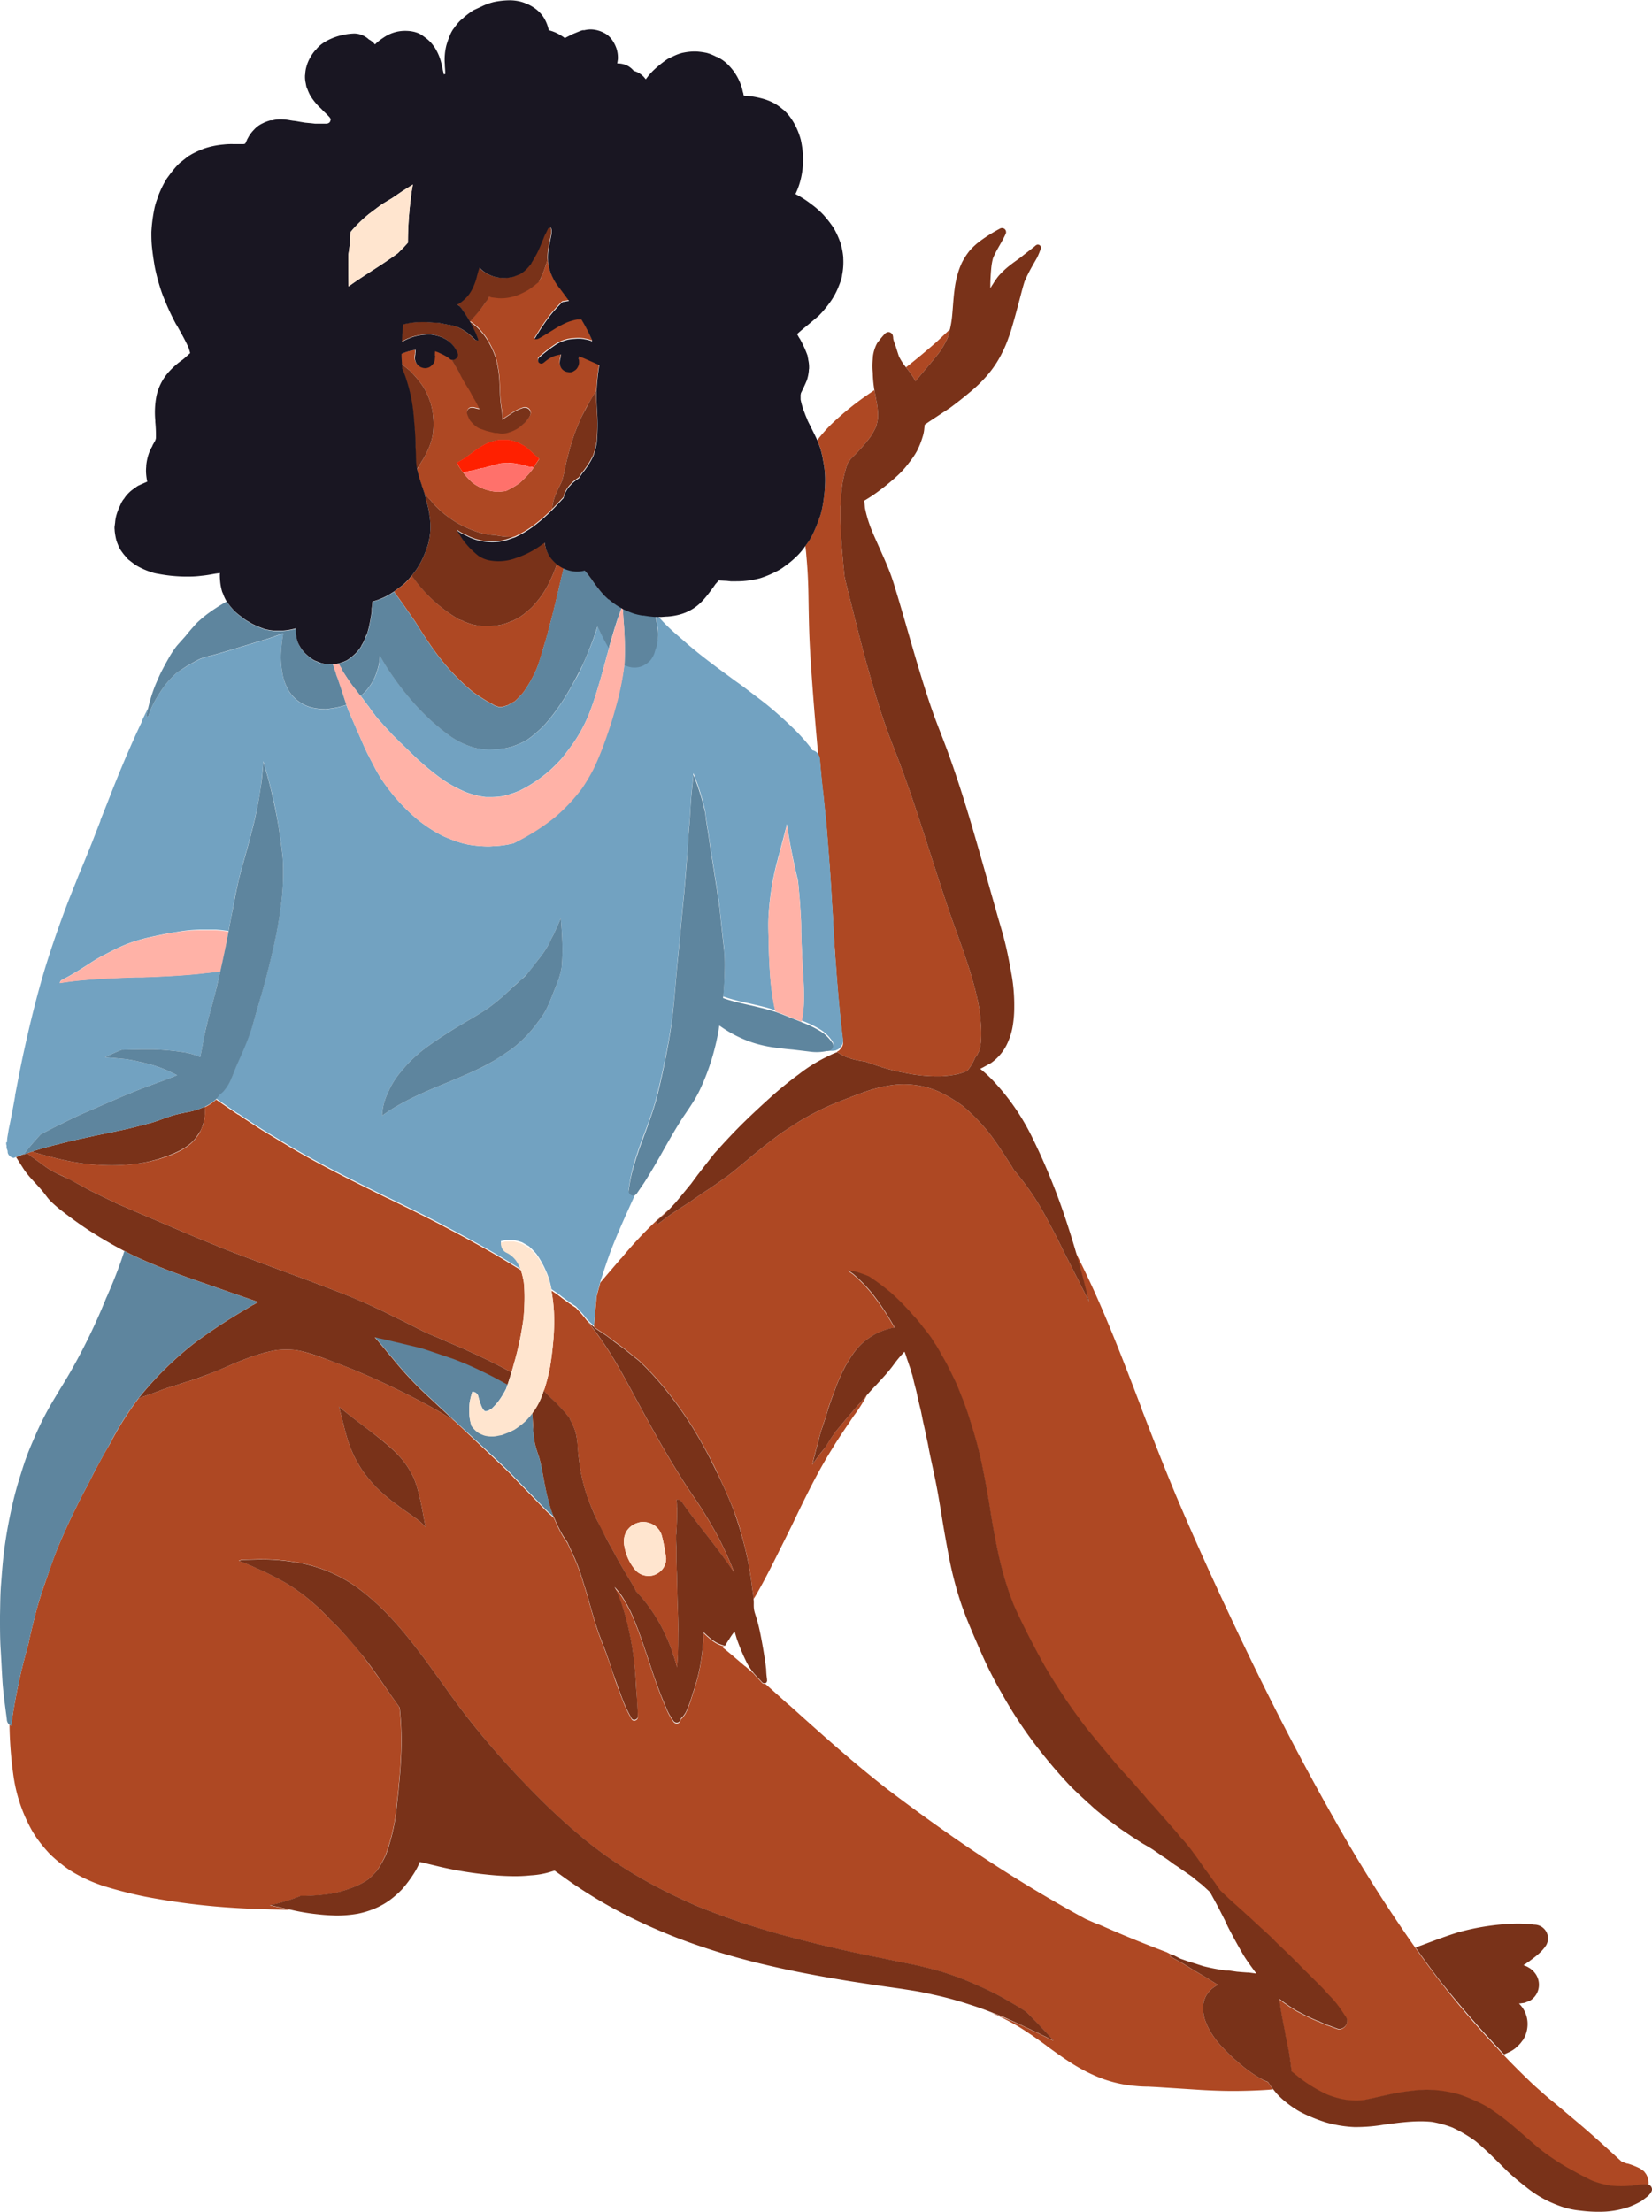 <svg xmlns="http://www.w3.org/2000/svg" width="801" height="1072.1" viewBox="0 0.197 801.038 1071.874" style=""><g><title>afro4_386514082</title><g data-name="Layer 2"><path d="M726.1 992.3c1 1.2 2.1 2.3 3.2 3.5l2.6-1.2a15.3 15.3 0 0 0 3-1.9l.5-.5a14 14 0 0 0 2.8-3.1h.1a14.7 14.7 0 0 0 2.4-8.1 13.8 13.8 0 0 0-4.2-9.9h.6l2.1-.3 2-.8h.2a8.9 8.9 0 0 0 4.5-5.6 9.2 9.2 0 0 0-1.3-7.6 18.3 18.3 0 0 0-1.3-1.6l-1.5-1.2-.4-.2-.8-.5-1.9-.8a10.7 10.7 0 0 0 2.2-1.5l.4-.2c3.1-2.3 6.3-4.6 8.4-7.9a6.7 6.7 0 0 0 0-6.7 6.9 6.9 0 0 0-2.4-2.4 6.7 6.7 0 0 0-3.4-.9 63.9 63.9 0 0 0-7.8-.5c-2.8 0-5.8.2-9.1.5a115.5 115.5 0 0 0-20.2 3.8c-5.8 1.8-11.6 4-17.2 6.1l-1.4.5-.8.3-1 .4c4 5.6 7.9 11 11.9 16.2 9 11.2 18.4 22.2 27.8 32.1z" fill="#793219"></path><path d="M610.1 1006.8a60.5 60.5 0 0 1-9.5-7 81.5 81.5 0 0 1-7.9-7.5 40.8 40.8 0 0 1-5.8-7.6 32.6 32.6 0 0 1-2.9-6.5c-.2-.9-.4-1.9-.6-3.2a8.9 8.9 0 0 1-.1-2.3 14.2 14.2 0 0 1 1.5-5.3 14.5 14.5 0 0 1 2.9-3.5 24.3 24.3 0 0 1 2.9-1.9l-.5-.2-.5-.3-3.2-2-2.4-1.5-5.7-3.3-3.2-2-2.3-1.4-4.2-2.3-.9-.4c-.2-.2-.4-.4-.3-.7a.8.8 0 0 1 .5-.5l-2.1-1.1c-8.2-3.1-16.5-6.4-24.5-9.8l-8.5-3.7h-.3l-6.2-2.7c-9.7-5.3-19.8-11.1-29.9-17.3s-22.5-14.2-33-21.5-19.8-14-32-23.2l-1.7-1.3c-16.4-12.8-32.1-26.9-47.2-40.5h-.1l-5.8-5.2-5.6-5a1.4 1.4 0 0 1-1.4-.3c-1.3-1.5-2.8-2.9-4.1-4.5-.1-.1-.1-.2-.2-.2l-1.8-1.6-2.2-1.9h-.1c-3.5-3-7.1-6.1-10.7-9a2.1 2.1 0 0 0 .4-.6l-1.5-.5a14.2 14.2 0 0 1-2.5-1.2 20.5 20.5 0 0 1-3.4-2.6l-.6-.5-1.7-1.6a108.5 108.5 0 0 1-1.7 16.1 85.5 85.5 0 0 1-3.5 13.2c-.7 2.3-1.4 4.6-2.3 6.8a25.5 25.5 0 0 1-1.3 2.9 17.7 17.7 0 0 1-1.6 2.2l-.6.5c-.1.4-.3.8-.4 1.1a1.9 1.9 0 0 1-1.6 1 1.9 1.9 0 0 1-1.6-.8 27.6 27.6 0 0 1-3.6-6.5c-1-2.4-2-4.7-2.9-7.1-1.8-4.6-3.4-9.2-4.9-13.9-2.9-8.5-5.6-17.1-9.3-25.3-1-2-2-4-3.2-5.9a32.1 32.1 0 0 0-3.4-4.8l-1.3-1.5c1.4 3 2.6 5.9 3.7 9s2 6.6 2.8 9.9a152.2 152.2 0 0 1 3.5 22.3c.3 3.6.5 7.2.7 10.8s.5 7.1.6 10.6c.1 1.7-2.3 2.6-3.1 1a65.4 65.4 0 0 1-4.8-10.4c-1.3-3.4-2.6-6.7-3.7-10.2s-2.3-6.9-3.5-10.3-2.6-6.7-3.8-10.1c-2.3-6.4-4-13-5.9-19.6l-3-9.6a90.3 90.3 0 0 0-3.4-8.6l-2.9-6.3-2.1-3.2a62.7 62.7 0 0 1-4.1-8.2 3.6 3.6 0 0 1-.4-.9l-2.6-2.3c-1.6-1.5-3.3-3.3-5.5-5.6l-6.8-7-3.9-4c-4.1-4.4-8.6-8.5-12.4-12.1L221.7 690l-1.3-1.2c-4.7-3-9.5-5.9-14.5-8.5-10.1-5.4-20.4-10.4-31-14.9-5.1-2.2-10.2-4.2-15.4-6.1s-10.6-4-16.1-4.9a47.1 47.1 0 0 0-9.2 0c-7.2 1.2-14 3.8-20.7 6.5-4 1.8-8 3.5-12.1 5.1s-7.1 2.7-10.7 3.7l-6.1 2c-1.9.6-3.8 1.1-5.6 1.8l-5.5 2.1-4.7 1.6-1.9 1a152.1 152.1 0 0 0-10 15.1l-2.7 4.8v.3l-.3.4-1.9 3.3c-2.1 3.5-3.6 6.4-5 9s-1.5 2.8-2.2 4.2-1.7 3.4-2.6 5.1c-1.9 3.5-3.5 6.6-4.9 9.5-2.9 5.8-5.8 12-8.7 18.9-2.1 4.9-3.8 9.9-5.7 15.4s-3.5 10-5 15.5-3 11.6-4.1 17.1a286.1 286.1 0 0 0-8.4 39.7l-.8-.5a193.2 193.2 0 0 0 1.9 24.6 75.9 75.9 0 0 0 9 26.7 53.4 53.4 0 0 0 3.3 5 76.2 76.2 0 0 0 5.5 6.5 73 73 0 0 0 6.2 5.3 48.1 48.1 0 0 0 6 4 74.3 74.3 0 0 0 15.8 6.7c5.8 1.7 11.9 3.3 18.5 4.6a335.4 335.4 0 0 0 40.4 5.2c5.9.4 12.1.7 19.6.9l9.1.2h.7l-2.8-.6-2.5-.6-2-.4-2.5-.6a62.3 62.3 0 0 0 6.2-1.5 81 81 0 0 0 8.7-3h2.9c3.1-.1 6.2-.3 9.3-.7a47.7 47.7 0 0 0 7.9-1.6 63.5 63.5 0 0 0 6.5-2.3 35.2 35.2 0 0 0 6.2-3.4 41.6 41.6 0 0 0 4.2-4.2 50.2 50.2 0 0 0 4.3-7.8 92.5 92.5 0 0 0 5-20.7l1.2-11v-.4c.4-4.2.9-9.2 1.1-14.1a148.4 148.4 0 0 0-.6-25.2l-.2-.3-3.4-4.8c-4.5-6.5-9.2-13.3-14.1-19.7s-8.9-10.7-12.9-14.8l-.8-.8-2.5-2.4a70.1 70.1 0 0 0-5.4-5.5 98.5 98.5 0 0 0-14.9-11.5 146.2 146.2 0 0 0-15.8-8c-2.5-1.2-5.2-2.3-7.9-3.3a4.6 4.6 0 0 1 2-.5l7.8-.2h1.5a96 96 0 0 1 16.3 1.4 67.9 67.9 0 0 1 14.1 3.8 72.2 72.2 0 0 1 14.5 7.6 114.1 114.1 0 0 1 13.1 11c8.5 8.3 15.6 17.6 21.5 25.5l6.8 9.4 2.6 3.6c3.2 4.5 6.5 9 9.9 13.4a413.9 413.9 0 0 0 29.6 34.1c6.5 6.7 11.6 11.7 16.6 16.2 2.6 2.4 5.7 5.1 8.9 7.8s5.2 4.3 7.5 6c14.2 10.9 30.5 20.1 49.7 28.4a365.4 365.4 0 0 0 45.8 15.2c12.5 3.3 24.8 6.2 36.6 8.6l18.6 3.8a183.9 183.9 0 0 1 18.4 4.5 151.1 151.1 0 0 1 17.3 6.7 133.7 133.7 0 0 1 15.5 8c2.1 1.2 4.6 2.7 7.2 4.4l5.6 5.7c2.6 2.7 5.1 5.4 7.6 8.2h-.2l-7.9-3.9-2.1-1c-4.3-2-8.7-4.1-13.1-5.9-2.3-1-4.5-1.9-6.8-2.7a110.3 110.3 0 0 1 13.8 7.1c4.2 2.6 8.2 5.4 12.6 8.6l1 .8c3.6 2.6 7.3 5.3 11.1 7.7a83.1 83.1 0 0 0 14.6 7.5 63 63 0 0 0 16.9 3.8c2 .2 4.1.3 6.1.3l3.9.2 9.3.6 12.4.8c5.2.3 10.5.5 15.5.5s11.8-.2 17.4-.6l2-.2c-.9-1.1-1.7-2.3-2.5-3.5a25.7 25.7 0 0 1-4.7-2.4zM202.5 736.6l-5.6-4c-2.1-1.4-4.1-3-6.2-4.5a92.8 92.8 0 0 1-8.2-7.1 79 79 0 0 1-6.5-7.8 64.4 64.4 0 0 1-4.2-7.2 61 61 0 0 1-3.3-8.4c-1.6-5.2-2.7-10.5-4.2-15.8 5.6 4.7 11.5 9 17.2 13.4s10.2 8.1 14.3 13.2a44.4 44.4 0 0 1 5 8.4c2.7 6.9 3.8 14.3 5.2 21.5a16.2 16.2 0 0 1 .4 1.9 33.3 33.3 0 0 0-3.9-3.6z" fill="#ae4823"></path><path d="M528.1 631c-1.5-3.1-3.1-6.2-4.7-9.4l-7.9-15.5c-2.4-5-4.9-9.9-7.6-14.8a128.3 128.3 0 0 0-16.3-24.2l-1-1.7c-3.4-5.3-6.8-10.7-10.6-15.7a90.8 90.8 0 0 0-13.3-13.7 70.5 70.5 0 0 0-11.8-7 42.4 42.4 0 0 0-23.2-2.9 70.5 70.5 0 0 0-13.3 3.5c-4.7 1.7-9.3 3.5-14 5.4a129.6 129.6 0 0 0-16.2 8.2c-2.6 1.6-5.2 3.2-7.8 5s-4.2 3-6.3 4.6c-4.1 3.1-8.1 6.4-12 9.7l-6.8 5.6c-1.3 1-2.5 2-3.9 2.9l-3.2 2.3c-2.3 1.6-4.6 3.2-7 4.7l-6.5 4.5c-4.4 2.9-8.9 5.6-13 8.8l-2.1 1.6a.8.8 0 0 1-1.2-1.2 42.5 42.5 0 0 0 5-4.4 12.1 12.1 0 0 0 1.6-1.6l-2.4 2.1-.5.5-3.5 3.1a198.3 198.3 0 0 0-17.4 18.6h-.1l-5.4 6.3-4.6 5.4c-.6 2.3-1.3 4.6-1.8 6.8 0 .3-.1.5-.1.8-.1 1.9-.3 3.7-.5 5.6s-.5 5.4-.7 8.1a4.6 4.6 0 0 0 .7.7l3.9 2.6c1.4.9 2.7 1.9 4 2.9s4.1 3 6.1 4.5l3.1 2.5 1.2 1c1 .8 2 1.5 3 2.4a133.4 133.4 0 0 1 10.9 11.6 180.1 180.1 0 0 1 19.6 28.5c2.8 5 5.4 10 7.8 15.2s5.3 11.4 7.5 17.2 3.5 10.5 4.9 15.9a150.5 150.5 0 0 1 3.5 17.5 7.7 7.7 0 0 0-.2-1.5 8.8 8.8 0 0 1 .2 1.6l.6 4.7a39.3 39.3 0 0 1 .6 4.8l1.1-1.8c3-5.2 6-10.9 9.5-17.9s6-12 8.2-16.5c5.9-12.3 12-25 19.4-36.8 2.7-4.5 5.8-9 8.1-12.4l2.2-3.3a70.5 70.5 0 0 0 5.6-8.6 6.1 6.1 0 0 0 .7-1.4l-3.2 3.7c-2.3 2.5-4.5 5.2-6.8 7.8l-4.9 5.9a74.3 74.3 0 0 0-4.9 7.5q-3.4 4.2-6.6 8.7l.9-3.6 1.2-4.7c.9-3.1 1.6-6.2 2.6-9.3s2-5.8 2.8-8.7 2.2-6.5 3.4-9.7a85.7 85.7 0 0 1 5.3-12c1.1-1.8 2.1-3.6 3.3-5.3a31.6 31.6 0 0 1 4.8-5.6 37.2 37.2 0 0 1 6.1-4.3 30.4 30.4 0 0 1 5.9-2.4 19 19 0 0 1 3.6-.8 123.9 123.9 0 0 0-10.7-16.2 72.7 72.7 0 0 0-9.4-9.7l-2-1.4c-.2-.2-.4-.3-.5-.5l3.3.7a51 51 0 0 1 6.9 2.4 111.7 111.7 0 0 1 10.4 7.7c2.6 2.3 5.1 4.7 7.7 7.5l1.3 1.4 2.4 2.7 1.2 1.3 2 2.4 1.2 1.6c1.5 1.8 3 3.7 4.3 5.6a32.8 32.8 0 0 0 2 3.1l1.9 3.2a20.1 20.1 0 0 0 1.4 2.5c.8 1.5 1.7 3 2.5 4.6s2.4 4.7 3.3 6.7 2 4.6 2.9 6.9l1.1 2.7c1 2.7 1.9 5.1 2.6 7.3 1.6 5 3.3 10.4 4.7 15.9 2.4 9.5 4.1 19.3 5.7 28.8.5 3.4 1.1 6.9 1.7 10.3 1.1 5.9 2.4 12.8 4.2 19.7a154.1 154.1 0 0 0 5.7 17.4c2.1 4.7 4.5 9.7 7.7 15.9s5.7 10.9 8.4 15.5a286.1 286.1 0 0 0 18.5 27.4c3 3.8 6.1 7.5 9.1 11.1l3.6 4.3c2 2.4 4.5 5.4 7.1 8.1l.5.6 3.2 3.5 1.3 1.5 2.3 2.7a28.5 28.5 0 0 1 2.3 2.6l1.8 2.2 1.8 1.8 2.1 2.4 2.8 3.2 1 1.1 1.7 2 2.3 2.6a27.5 27.5 0 0 1 2.2 2.6c.6.6 1.1 1.3 1.7 2s2.9 3.3 4.3 5.1l1.2 1.6 2.2 3 1.6 2.3 1.5 2.2 3.2 4.3c.5.8 1.2 1.7 1.8 2.5l1.1 1.6 1.8 2.6 3.3 3.1.8.8 5.8 5.2 4.3 3.9 2.3 2.1 3 2.8.9.8 3.8 3.5a29.5 29.5 0 0 1 2.5 2.5l2.6 2.5 5.2 5 3.2 3.2c2 2.1 4.1 4.1 6.1 6.1l1.6 1.6c1.1 1.1 2.3 2.2 3.3 3.3a34.5 34.5 0 0 1 2.6 2.8l1.6 1.7a44.3 44.3 0 0 1 4.9 5.8c.9 1.3 1.9 2.7 2.7 4l.5.7a3.7 3.7 0 0 1-.6 4.6 4 4 0 0 1-2.7 1.2l-.9-.2-4-1.5-.7-.2a46.8 46.8 0 0 1-4.5-2h-.3c-1.8-.8-3.5-1.5-5-2.3l-1.1-.5-4.4-2.3c-1.9-1.2-3.5-2.2-5.1-3.4h-.1l-2.9-2.2v.6l.6 4.1c.5 3.2 1.2 6.7 2 10.7l.4 2.4c.6 3 1.3 6 1.8 9.1s.8 5.4 1.1 8.2l3.7 3a72.8 72.8 0 0 0 13.3 8.1 42.5 42.5 0 0 0 9.7 2.7 43.8 43.8 0 0 0 8.1.1c3.7-.7 7.4-1.6 11.1-2.4a105.4 105.4 0 0 1 12.3-2.1 55.8 55.8 0 0 1 10.8-.4 60.4 60.4 0 0 1 12.7 2.3 76.8 76.8 0 0 1 7.9 3.2 52.8 52.8 0 0 1 5.3 2.7 112.1 112.1 0 0 1 10.5 7.6c5.6 4.6 10.9 9.6 16.6 14.1a118.2 118.2 0 0 0 12 7.9l6.4 3.5c1.8.9 3.6 1.9 5.4 2.7a45 45 0 0 0 8.9 2.4 55.4 55.4 0 0 0 12.2-.2 20.1 20.1 0 0 1 5.5-.4l.8.2v-1.2l-.3-2a11.9 11.9 0 0 0-.8-2l-.2-.3-.9-1.2-1.9-1.4a40 40 0 0 0-4.5-1.9l-1.6-.5h-.3l-2.5-.9-.8-.7c-7.2-6.6-13.5-12.3-19.5-17.4l-10.3-8.7-1.2-1c-2.1-1.7-4.2-3.4-6.2-5.2s-3.9-3.4-6.1-5.5q-6.6-6.3-13.2-13.2c-1.1-1.2-2.2-2.3-3.2-3.5-9.4-9.9-18.8-20.9-27.8-32.4-4-5.2-7.9-10.6-11.9-16.2a716.6 716.6 0 0 1-39.3-62.4c-15.9-28-31.2-57.6-46.8-90.5-11.4-24-21.1-45.5-29.7-65.8-5.9-14.1-11.5-28.5-16.9-42.5v-.2c-6.5-17-13.2-34.6-20.6-51.5-3.5-8-7.2-15.8-11.3-23.9 1.9 6.5 3.6 13 5.3 19.6.5 1.2.8 2.7 1.2 4.2z" fill="#ae4823"></path><path d="M200.8 716.8a44.4 44.4 0 0 0-5-8.4c-4.1-5.1-9.2-9.2-14.3-13.2s-11.6-8.7-17.2-13.4c1.5 5.3 2.6 10.6 4.2 15.8a61 61 0 0 0 3.3 8.4 64.4 64.4 0 0 0 4.2 7.2 79 79 0 0 0 6.5 7.8 92.8 92.8 0 0 0 8.2 7.1c2.1 1.5 4.1 3.1 6.2 4.5l5.6 4a33.3 33.3 0 0 1 3.9 3.6 16.2 16.2 0 0 0-.4-1.9c-1.4-7.2-2.5-14.6-5.2-21.5z" fill="#793219"></path><path d="M500.6 984.1l2.1 1 7.9 3.9h.2c-2.5-2.8-5-5.5-7.6-8.2l-5.6-5.7c-2.6-1.7-5.1-3.2-7.2-4.4a133.7 133.7 0 0 0-15.5-8 151.1 151.1 0 0 0-17.3-6.7 183.9 183.9 0 0 0-18.4-4.5l-18.6-3.8c-11.8-2.4-24.1-5.3-36.6-8.6a365.4 365.4 0 0 1-45.7-15.1c-19.2-8.3-35.5-17.5-49.7-28.4-2.3-1.7-4.9-3.8-7.5-6s-6.3-5.4-8.9-7.8c-5-4.5-10.1-9.5-16.6-16.2a413.9 413.9 0 0 1-29.6-34c-3.4-4.4-6.7-8.9-9.9-13.4l-2.6-3.6-6.8-9.4c-5.9-7.9-13-17.2-21.5-25.5a114.1 114.1 0 0 0-13.1-11 72.2 72.2 0 0 0-14.5-7.6 67.9 67.9 0 0 0-14.1-3.8 96 96 0 0 0-16.3-1.4h-1.5l-7.8.2a4.6 4.6 0 0 0-2 .5c2.7 1 5.4 2.1 7.9 3.3a146.2 146.2 0 0 1 15.8 8 98.5 98.5 0 0 1 14.9 11.5 70.1 70.1 0 0 1 5.4 5.5l2.5 2.4.8.8c4 4.1 8.1 8.8 12.9 14.8s9.6 13.2 14.1 19.7l3.4 4.8.2.3a148.4 148.4 0 0 1 .6 25.2c-.2 4.9-.7 9.9-1.1 14.1v.4l-1.2 11a92.5 92.5 0 0 1-5 20.7 50.2 50.2 0 0 1-4.3 7.6 41.6 41.6 0 0 1-4.2 4.2 35.2 35.2 0 0 1-6.2 3.4 63.5 63.5 0 0 1-6.5 2.3 47.7 47.7 0 0 1-7.9 1.6c-3.1.4-6.2.6-9.3.7h-2.9a81 81 0 0 1-8.7 3 62.3 62.3 0 0 1-6.2 1.5l2.5.6 2 .4 2.5.6 2.8.6a101.6 101.6 0 0 0 13.6 2.3c3.4.4 6.3.5 8.8.6h.4a62.7 62.7 0 0 0 10-.9 42.7 42.7 0 0 0 9.1-2.9 35.8 35.8 0 0 0 6.4-3.7 46.1 46.1 0 0 0 6-5.3 60.8 60.8 0 0 0 5.3-7 35.9 35.9 0 0 0 3.3-6.2l10 2.4a178.5 178.5 0 0 0 22.3 3.7 131 131 0 0 0 13.3.8 70.9 70.9 0 0 0 8.1-.4 40.3 40.3 0 0 0 10.3-1.9l1.3-.4 3.1 2.2a231.3 231.3 0 0 0 32.4 19.8 271.9 271.9 0 0 0 35.9 14.9c25.6 8.7 52.5 13.6 73 16.9l11.2 1.7 8.4 1.2 4.2.6 5.7.9c3.1.5 6.2 1.1 9.6 1.9a169.3 169.3 0 0 1 18 4.9c3.5 1.1 6.9 2.3 10.4 3.7s4.5 1.7 6.8 2.7c4.3 1.9 8.7 4 13 6z" fill="#793219"></path><path d="M799.5 1059l-.8-.2a20.1 20.1 0 0 0-5.5.4 55.4 55.4 0 0 1-12.2.2 45 45 0 0 1-8.9-2.4c-1.8-.8-3.6-1.8-5.4-2.7l-6.4-3.5a118.2 118.2 0 0 1-12-7.9c-5.7-4.5-11-9.5-16.6-14.1a112.1 112.1 0 0 0-10.5-7.6 52.8 52.8 0 0 0-5.3-2.7 76.8 76.8 0 0 0-7.9-3.2 60.4 60.4 0 0 0-12.7-2.3 55.8 55.8 0 0 0-10.8.4 105.4 105.4 0 0 0-12.3 2.1c-3.7.8-7.4 1.7-11.1 2.4a43.8 43.8 0 0 1-8.1-.1 42.5 42.5 0 0 1-9.7-2.7 72.8 72.8 0 0 1-13.3-8.1l-3.7-3c-.3-2.8-.7-5.6-1.1-8.2s-1.2-6.1-1.8-9.1l-.4-2.4c-.8-4-1.5-7.5-2-10.7l-.6-4.1v-.6l2.9 2.2h.1c1.6 1.2 3.2 2.2 5.1 3.4l4.4 2.3 1.1.5c1.5.8 3.2 1.5 5 2.3h.3a46.8 46.8 0 0 0 4.5 2l.7.2 4 1.5.9.2a4 4 0 0 0 2.7-1.2 3.7 3.7 0 0 0 .6-4.6l-.5-.7c-.8-1.3-1.8-2.7-2.7-4a44.3 44.3 0 0 0-4.9-5.8l-1.6-1.7a34.5 34.5 0 0 0-2.6-2.8c-1-1.1-2.2-2.2-3.3-3.3l-1.6-1.6c-2-2-4.1-4-6.1-6.1l-3.2-3.2-5.2-5-2.6-2.5a29.5 29.5 0 0 0-2.5-2.5l-3.8-3.5-.9-.8-3-2.8-2.3-2.1-4.3-3.9-5.8-5.2-.8-.8-3.3-3.1-1.8-2.6-1.1-1.6c-.6-.8-1.3-1.7-1.8-2.5l-3.2-4.3-1.5-2.2-1.6-2.3-2.2-3-1.2-1.6c-1.4-1.8-2.9-3.6-4.3-5.1s-1.1-1.4-1.7-2a27.5 27.5 0 0 0-2.2-2.6l-2.3-2.6-1.7-2-1-1.1-2.8-3.2-2.1-2.4-1.8-1.8-1.8-2.2a28.5 28.5 0 0 0-2.3-2.6l-2.3-2.7-1.3-1.5-3.2-3.5-.5-.6c-2.6-2.7-5.1-5.7-7.1-8.1l-3.6-4.3c-3-3.6-6.1-7.3-9.1-11.1a286.1 286.1 0 0 1-18.5-27.4c-2.7-4.6-5.4-9.7-8.4-15.5s-5.6-11.2-7.7-15.9a154.1 154.1 0 0 1-5.7-17.4c-1.8-6.9-3.1-13.8-4.2-19.7-.6-3.4-1.2-6.9-1.7-10.3-1.6-9.5-3.3-19.3-5.7-28.8-1.4-5.5-3.1-10.9-4.7-15.9-.7-2.2-1.6-4.6-2.6-7.3l-1.1-2.7c-.9-2.3-1.8-4.6-2.9-6.9s-2.1-4.3-3.3-6.7-1.7-3.1-2.5-4.6a20.1 20.1 0 0 1-1.4-2.5l-1.9-3.2a32.8 32.8 0 0 1-2-3.1c-1.3-1.9-2.8-3.8-4.3-5.6l-1.2-1.6-2-2.4-1.2-1.3-2.4-2.7-1.3-1.4c-2.6-2.8-5.1-5.2-7.7-7.5a111.7 111.7 0 0 0-10.4-7.7 51 51 0 0 0-6.9-2.4l-3.3-.7c.1.2.3.3.5.5l2 1.4a72.7 72.7 0 0 1 9.4 9.7 123.9 123.9 0 0 1 10.7 16.3 19 19 0 0 0-3.6.8 30.4 30.4 0 0 0-5.9 2.4 37.2 37.2 0 0 0-6.1 4.3 31.6 31.6 0 0 0-4.8 5.6c-1.2 1.7-2.2 3.5-3.3 5.3a85.7 85.7 0 0 0-5.3 12c-1.2 3.2-2.4 6.4-3.4 9.7s-1.8 5.8-2.8 8.7-1.7 6.2-2.6 9.3l-1.2 4.7-.9 3.6q3.1-4.5 6.6-8.7a74.3 74.3 0 0 1 4.9-7.5l4.9-5.9c2.3-2.6 4.5-5.3 6.8-7.8l3.2-3.7c1.5-1.7 3-3.4 4.6-5l4.1-4.5a72.6 72.6 0 0 0 4.9-6.1l-.3.4a57.6 57.6 0 0 1 5-5.9c.4 1 .7 1.9 1 2.9s.7 1.9 1 2.9.8 2.2 1.1 3.3v.2c.2.5.3 1 .5 1.5s.5 1.8.7 2.7l.3 1.3c.5 2 1.1 4 1.5 6.1l.9 3.9c.3 1.4.7 2.8 1 4.2s1 5.1 1.6 7.6l1.8 8.4c.5 2.9 1.1 5.7 1.7 8.5s1.3 6 1.9 9c1.3 6.3 2.3 12.7 3.3 18.8s2.4 14 3.8 21a175.1 175.1 0 0 0 5.2 19.4c1.9 5.7 4.3 11.3 6.6 16.7l1.3 3c2.1 4.8 3.8 8.7 5.5 12.1s3.7 7.4 6.4 12A211.8 211.8 0 0 0 500 843a250.6 250.6 0 0 0 18.4 22.1c2.8 2.9 5.8 5.6 8.7 8.3l1 .9.6.5a57.2 57.2 0 0 0 4.6 4c1.5 1.4 3.2 2.6 4.7 3.8l1.7 1.2c1.6 1.2 3 2.3 4.5 3.3l4.6 3.1 3.1 2 1.7 1.1 3.3 1.9 1.8 1.1 2.5 1.7 2.4 1.7c1.2.7 2.3 1.5 3.3 2.2l1.5 1.1c1 .8 2.1 1.4 3.1 2.1l1.7 1.2 4.9 3.4 2 1.7 2.8 2.2 3.8 3.5c1.6 2.9 3.2 5.8 4.6 8.5l2.7 5.3c.8 1.8 1.7 3.7 2.7 5.5 2.1 4 4 7.4 5.8 10.5s4.2 6.3 6.7 9.7l-3.7-.5h-.6l-2.7-.2-2.4-.2-4.1-.6h-1.4a94.6 94.6 0 0 1-10.9-2.1l-5-1.6-.6-.2-1.1-.3-4.3-1.5-3.9-2h-.5a.8.8 0 0 0-.5.5c-.1.3.1.5.3.7l.9.4 4.2 2.3 2.3 1.4 3.2 2 5.6 3.3 2.4 1.5 3.2 2 .5.3.5.2a24.3 24.3 0 0 0-2.9 1.9 14.5 14.5 0 0 0-2.9 3.5 14.2 14.2 0 0 0-1.5 5.3 8.9 8.9 0 0 0 .1 2.3c.2 1.3.4 2.3.6 3.2a32.6 32.6 0 0 0 2.9 6.5 40.8 40.8 0 0 0 5.8 7.6 81.5 81.5 0 0 0 7.9 7.5 60.5 60.5 0 0 0 9.5 7 25.7 25.7 0 0 0 4.7 2.3c.8 1.2 1.6 2.4 2.5 3.5l1.6 2a37.2 37.2 0 0 0 4.6 4.3 52.7 52.7 0 0 0 6.2 4.3 57.7 57.7 0 0 0 5.6 2.7 76.1 76.1 0 0 0 7.5 2.8 59.4 59.4 0 0 0 13.8 2.3 81 81 0 0 0 14.7-1.2c7.6-1 15.4-2.1 23.1-1.3a54.7 54.7 0 0 1 9.8 2.7 68.6 68.6 0 0 1 11.1 6.5c5.6 4.6 10.7 9.9 15.9 15 3.2 3 6.7 5.8 10.2 8.5a53.9 53.9 0 0 0 10.8 6.4 58.9 58.9 0 0 0 7 2.6 42.3 42.3 0 0 0 7.1 1.3 68.1 68.1 0 0 0 11.9.5 44.1 44.1 0 0 0 12-2.4 42.3 42.3 0 0 0 5.7-2.7l2.5-1.9a8.2 8.2 0 0 0 2.3-2.6 2.3 2.3 0 0 0 0-2.4 2.3 2.3 0 0 0-1.2-1z" fill="#793219"></path><path d="M364 764.2a7.7 7.7 0 0 1 .2 1.5 8.8 8.8 0 0 0-.2-1.5z" fill="#793219"></path><path d="M13.8 796.8c1.1-5.5 2.5-11.2 4.1-17.1s3.3-10.8 5-15.5 3.6-10.5 5.7-15.4c2.9-6.9 5.8-13.1 8.7-18.9 1.4-2.9 3-6 4.9-9.5.9-1.7 1.8-3.4 2.6-5.1s1.4-2.8 2.2-4.2 2.9-5.5 5-9l1.8-3.3.3-.4v-.3l2.7-4.8a152.1 152.1 0 0 1 10-15.1l.2-.3a164.3 164.3 0 0 1 27.5-27.1 263.9 263.9 0 0 1 24-15.8l3.8-2.3 1-.5 1.8-1.1-18.5-6.4c-10.7-3.8-21.5-7.3-32-11.7-4.8-2-9.6-4.1-14.3-6.6-1.7 5.4-3.8 11-6.3 17l-2 4.7-.6 1.3c-.6 1.6-1.3 3.1-1.9 4.6a291.8 291.8 0 0 1-14.3 29.1c-2 3.6-4.2 7.2-6.3 10.6l-3.3 5.5a148.4 148.4 0 0 0-8.6 16.9c-1.5 3.4-2.8 6.5-3.9 9.4s-2.2 6.4-3 9a168.5 168.5 0 0 0-4.7 17.6c-1.2 5.5-2.3 11.4-3.2 18S1 761.7.4 769.2c-.3 4.7-.3 9.4-.4 13.9v1c0 5.2 0 10.3.3 15.1s.6 11.2.9 15.9 1.2 11.4 2.1 18.2a3.6 3.6 0 0 0 1 2.5l.3.2.8.5a286.1 286.1 0 0 1 8.4-39.7z" fill="#5e859e"></path><path d="M263.9 718.3c-.8-4.1-1.4-8.2-2.6-12.2a63.6 63.6 0 0 1-1.9-6.2 43.4 43.4 0 0 1-.7-5.2c-.1-.8-.1-1.6-.2-2.5s-.2-4-.3-6c0-.4-.1-.9-.1-1.3a33.4 33.4 0 0 1-3.5 4 40.9 40.9 0 0 1-5.3 4l-2.5 1.2-3.4 1.3-2.1.4a11.6 11.6 0 0 1-3.2.3 12.7 12.7 0 0 1-3.4-.5 22.1 22.1 0 0 1-2.7-1.2 13.7 13.7 0 0 1-3.4-3.4 28.8 28.8 0 0 1-.9-4 32.8 32.8 0 0 1 0-7 35.3 35.3 0 0 1 1.3-5.4h.2a2.9 2.9 0 0 1 2.7 2.1 38.8 38.8 0 0 0 1.4 4.5 10.3 10.3 0 0 0 1.1 2.1l.7.7h.7l.9-.2 1.7-1a34.9 34.9 0 0 0 3.2-3.5 42.8 42.8 0 0 0 3.8-6.2c.2-.7.5-1.4.7-2.1-3.8-2.1-7.6-4.2-11.4-6a155.2 155.2 0 0 0-15.2-6.6l-8.3-2.8c-3-1-6-2.1-9-2.8l-9.2-2.2c-3.1-.7-6.1-1.5-9.2-2.1l-2.1-.5c2.7 3.1 5.3 6.3 7.9 9.4l2.9 3.5a174 174 0 0 0 13.6 14.4l11.5 10.7 2.8 2.6 1.3 1.2 15.7 14.5c3.8 3.6 8.3 7.7 12.4 12.1l3.9 4 6.8 7c2.2 2.3 3.9 4.1 5.5 5.6l2.6 2.3a40.9 40.9 0 0 1-1.8-4.9 122.4 122.4 0 0 1-2.9-12.1z" fill="#5e859e"></path><path d="M443.9 184.8l5.3-6.3c2.3-2.7 4.5-5.3 6.6-8.1a42.8 42.8 0 0 0 3.7-6.6 31.1 31.1 0 0 0 1.1-4.1l-6.6 6.2c-4.8 4.2-9.7 8.3-14.7 12.2a47.4 47.4 0 0 1 3.7 5.1z" fill="#ae4823"></path><path d="M397.7 217.1a41 41 0 0 1 1.4 6 45 45 0 0 1 1 9.7 73.1 73.1 0 0 1-.9 10.5 53 53 0 0 1-1.2 5.8 83.7 83.7 0 0 1-3.3 8.5 36.7 36.7 0 0 1-2.4 4.5l-1.8 2.5c.2 1.7.4 3.3.5 4.9.6 6.3.9 12.6 1 18.9s.2 12.2.4 18.3.7 14.1 1.2 21.1c.9 12.9 2 25.9 3.2 38.8a4.2 4.2 0 0 1 .8 2.2c.3 4 .7 8.1 1.1 12l.6 5.3.6 5.9c.4 3.7.8 7.5 1.1 11.3 1.1 13.8 1.9 24.4 2.4 34.3l.4 6c.2 3.7.3 7.4.6 11.1s.6 9.6 1 14.3l.2 2.9c.7 9.1 1.7 21.1 3.2 33a4.4 4.4 0 0 1-1.4 3.7 3.1 3.1 0 0 1-1.6 1.2l.2.2 1.7 1.1c3.7 2.1 7.8 2.9 11.9 3.5l4.9 1.7a99.1 99.1 0 0 0 14.9 3.9 75.6 75.6 0 0 0 17.1 1.5 49.1 49.1 0 0 0 6.7-.8 22.1 22.1 0 0 0 5-1.5l.8-.3a24.5 24.5 0 0 0 3.9-6.6l.7-.7 1.2-2.4a27.5 27.5 0 0 0 .9-5 57.7 57.7 0 0 0-.1-8.3c-.2-2.7-.5-5.4-.9-8-3.1-16.6-9.6-32.1-15-48-7.7-22.7-14.4-45.7-22.7-68.1-2.4-6.6-5.1-13-7.4-19.6s-4.4-13.2-6.3-19.9c-4-13.3-7.3-26.8-10.7-40.3-1.1-4.3-2.2-8.5-3.1-12.8l-.6-6c-.6-7-1.3-14.2-1.4-21.3v-6.5c.1-1.2.1-2.3.2-3.5v-.2a85.8 85.8 0 0 1 1-8.7 64.2 64.2 0 0 1 2.3-8.6 5.9 5.9 0 0 0 1.3-1.9l1.2-1.2a83.9 83.9 0 0 0 8.4-9.5 32.9 32.9 0 0 0 2.9-5.2 28.8 28.8 0 0 0 .9-4 34.9 34.9 0 0 0-.4-6.5c-.4-2.4-.9-4.8-1.3-7.2l-2.6 1.8a142.9 142.9 0 0 0-17.8 14.3 70.2 70.2 0 0 0-7.3 8.2c.5 1.2 1 2.5 1.4 3.7z" fill="#ae4823"></path><path d="M268.4 648.5c-.4 4.7-.9 9.3-1.7 14a93 93 0 0 1-2.6 10.4l-.5 1.2 2.2 2.3 1.9 1.8 1.8 1.7.3.3 1.7 1.8.4.4 1.6 1.8.2.2a15.6 15.6 0 0 1 1.6 2c.1 0 .1.1.2.2l.7.9.4.5h-.3a29.8 29.8 0 0 1 2.4 5.1c1.4 3.8 1.2 7.7 1.7 11.6s.7 5.3 1.1 8a88.6 88.6 0 0 0 3.1 12.3c1.4 4.1 3.2 8.1 5 12.1s2.6 5.3 4 7.9 3.1 5.7 4.6 8.5c3 5.7 6.5 11.2 9.7 16.7a3 3 0 0 1 .4 1.1 67.3 67.3 0 0 1 6.8 8.2 78.5 78.5 0 0 1 5.7 9.2 96.1 96.1 0 0 1 5 11.4c.9 2.7 1.8 5.4 2.5 8.2q.8-9.1.6-18.3c0-6.4-.4-12.8-.5-19.2-.1-3.4-.1-6.8-.3-10.2 0-1.8-.1-3.5-.1-5.2v-4.6c-.1-1.7-.2-3.4-.2-5.2v-1.5a1.7 1.7 0 0 0 .1-.7c.2-3.4.4-6.8.4-10.2v-1.7a1.9 1.9 0 0 0-.1-.8v-1a24.5 24.5 0 0 0-.2-2.7h.5a2.8 2.8 0 0 1 2.3 1.3c4.8 7 10.2 13.6 15.3 20.3l4 5.3 3.4 4.7 2.6 3.9a174.1 174.1 0 0 0-7.9-17.5c-2.7-5-5.8-10.3-9.8-16.4l-2.7-4-2.7-4c-1.9-2.9-3.8-6-5.7-9.1-7.4-12-14.1-24.5-20.4-36.1l-.4-.8c-3.1-5.6-6.2-11.5-9.7-17.1-1.5-2.5-3.3-5.2-5.3-8.1s-4.6-6.3-6.7-9.1c-.2-.1-.3-.3-.4-.4a66.1 66.1 0 0 0-5.2-6c-2.3-1.4-4.4-3-6.5-4.5l-.5-.4-1.8-1.4-3-2a88.6 88.6 0 0 1 1.2 10.2 111.1 111.1 0 0 1-.2 12.7zm52.1 112.9a9.1 9.1 0 0 1-3.8 2.2 8.7 8.7 0 0 1-8.3-2.2 23.7 23.7 0 0 1-5.6-11.7 10.2 10.2 0 0 1 .9-7.3 9.5 9.5 0 0 1 5.7-4.3 6.9 6.9 0 0 1 2.5-.4 10.2 10.2 0 0 1 4.8 1.3 8.9 8.9 0 0 1 4.3 5.7 94.3 94.3 0 0 1 2 10.6 8.2 8.2 0 0 1-2.5 6.1z" fill="#ae4823"></path><path d="M252 649.8c.6-3 1.1-6.1 1.6-9.1s.6-6.4.7-9.6a74.8 74.8 0 0 0-.3-9.5 39 39 0 0 0-1.4-5.9l-8.5-5.2c-8-4.8-16.9-9.7-27.9-15.5-9.4-5-19.1-9.7-28.5-14.3h-.1c-15.2-7.5-30.9-15.2-45.7-23.9l-15.1-9.1-.3-.2-8.1-5.3-2.8-1.9h-.2l-4.4-3-6.2-4.3-.7.6a20.7 20.7 0 0 1-4.8 3.1 9.7 9.7 0 0 1 .1 1.7 19.1 19.1 0 0 1-.8 6.3c-.4 1-1 2.8-1.6 4s-1.6 2.4-2.5 3.6c-2.9 3.5-7.1 5.7-11.2 7.4a67.2 67.2 0 0 1-16.5 4.3 89.7 89.7 0 0 1-16.4.8 106.3 106.3 0 0 1-18.5-2.3c-5.3-1.1-10.6-2.6-15.9-4.1l-.5-.2-2.3.8 2.4 1.9 1.7 1.1c-.1 0-.2 0-.2-.1l.3.3.5.3-.3-.2 4.1 3a35.8 35.8 0 0 0 4.9 3c1.9 1 3.8 1.7 5.7 2.7s4.2 2.2 6.3 3.3l5.7 3.1 6.6 3.2 6 2.9 12.3 5.3 24.9 10.6 11.5 4.7c4.6 1.9 9.3 3.7 14.1 5.5l21.2 7.9c8 2.9 16 6 23.9 9l-1.3-.5q8.5 3.3 17.1 7.2c2.5 1.2 5.1 2.3 7.7 3.7l7.6 3.7 7.7 3.9c2.5 1.3 5.1 2.4 7.8 3.5l7.8 3.4c2.6 1.1 5.1 2.1 7.5 3.3q10.8 4.8 21.3 10.5c.6-2 1.1-4 1.7-6s1.6-6.2 2.3-9.4z" fill="#ae4823"></path><path d="M106.7 624.7l18.5 6.4-1.8 1.1-1 .5-3.8 2.3a263.9 263.9 0 0 0-24 15.8 164.3 164.3 0 0 0-27.5 27.1l-.2.3 1.9-1 4.7-1.6 5.5-2.1c1.8-.7 3.7-1.2 5.6-1.8l6.1-2c3.6-1 7.2-2.4 10.7-3.7s8.1-3.3 12.1-5.1c6.7-2.7 13.5-5.3 20.7-6.5a47.1 47.1 0 0 1 9.2 0c5.5.9 10.8 2.9 16.1 4.9s10.3 3.9 15.4 6.1c10.6 4.5 20.9 9.5 31 14.9 5 2.6 9.8 5.5 14.5 8.5l-2.8-2.6-11.5-10.7a174 174 0 0 1-13.6-14.4l-2.9-3.5c-2.6-3.1-5.2-6.3-7.9-9.4l2.1.5c3.1.6 6.1 1.4 9.2 2.1l9.2 2.2c3 .7 6 1.8 9 2.8l8.3 2.8a155.2 155.2 0 0 1 15.2 6.6c3.8 1.8 7.6 3.9 11.4 6l1.2-3.8.7-2.2q-10.5-5.7-21.3-10.5c-2.4-1.2-4.9-2.2-7.5-3.3l-7.8-3.4c-2.7-1.1-5.3-2.2-7.8-3.5l-7.7-3.9-7.6-3.7c-2.6-1.4-5.2-2.5-7.7-3.7q-8.5-3.9-17.1-7.2l1.3.5c-7.9-3-15.9-6.1-23.9-9l-21.2-7.9c-4.8-1.8-9.5-3.6-14.1-5.5l-11.5-4.7-24.9-10.6-12.3-5.3-6-2.9-6.6-3.2-5.7-3.1c-2.1-1.1-4.1-2.3-6.3-3.3s-3.8-1.7-5.7-2.7a35.8 35.8 0 0 1-4.9-3l-4.1-3 .3.2-.5-.3-.3-.3c0 .1.1.1.2.1l-1.7-1.1-2.4-1.9-1.8.7.2-.3-3.8 1.5 3.5 5.5c2.3 3.6 5.4 6.5 8.2 9.7s3.1 4.1 4.9 6a64.2 64.2 0 0 0 6.3 5.4c4.8 3.7 9.7 7.2 14.8 10.4s9.5 5.7 14.4 8.3l.5.2c4.7 2.5 9.5 4.6 14.3 6.6 10.5 4.4 21.3 7.9 32 11.7z" fill="#793219"></path><path d="M371.9 814.1v-.3a37.3 37.3 0 0 1-.4-4.7c-.2-1.9-.5-3.9-.8-5.8-.6-3.9-1.3-7.9-2.1-11.8s-1.5-6.3-2.5-9.4-.4-4.6-.7-6.9a39.3 39.3 0 0 0-.6-4.8l-.6-4.7a150.5 150.5 0 0 0-3.5-17.5c-1.4-5.4-3-10.7-4.9-15.9s-4.8-11.6-7.5-17.2-5-10.2-7.8-15.2a180.1 180.1 0 0 0-19.6-28.5 133.4 133.4 0 0 0-10.9-11.6c-1-.9-2-1.6-3-2.4l-1.2-1-3.1-2.5c-2-1.5-4.1-2.9-6.1-4.5s-2.6-2-4-2.9l-3.9-2.6a4.6 4.6 0 0 1-.7-.7 30 30 0 0 1-3.2-3c2.1 2.8 4.5 5.9 6.7 9.1s3.8 5.6 5.3 8.1c3.5 5.6 6.6 11.5 9.7 17.1l.4.8c6.3 11.6 13 24.1 20.4 36.1 1.9 3.1 3.8 6.2 5.7 9.1l2.7 4 2.7 4c4 6.1 7.1 11.4 9.8 16.4a174.1 174.1 0 0 1 7.9 17.5l-2.6-3.9-3.4-4.7-4-5.3c-5.1-6.7-10.5-13.3-15.3-20.3a2.8 2.8 0 0 0-2.3-1.3h-.5a24.5 24.5 0 0 1 .2 2.7v1a1.9 1.9 0 0 1 .1.8v1.7c0 3.4-.2 6.8-.4 10.2a1.7 1.7 0 0 1-.1.7v1.5c0 1.8.1 3.5.2 5.2v4.6c0 1.7.1 3.4.1 5.2.2 3.4.2 6.8.3 10.2.1 6.4.5 12.8.5 19.2s-.1 12.2-.6 18.3c-.7-2.8-1.6-5.5-2.5-8.2a96.1 96.1 0 0 0-5-11.4 78.5 78.5 0 0 0-5.7-9.2 67.3 67.3 0 0 0-6.8-8.2 3 3 0 0 0-.4-1.1c-3.2-5.5-6.7-11-9.7-16.7-1.5-2.8-3.1-5.6-4.6-8.5s-2.7-5.3-4-7.9-3.6-8-5-12.1a88.6 88.6 0 0 1-3.1-12.3c-.4-2.7-.8-5.3-1.1-8s-.3-7.8-1.7-11.6a29.8 29.8 0 0 0-2.4-5.1h.3l-.4-.5-.7-.9c-.1-.1-.1-.2-.2-.2a15.6 15.6 0 0 0-1.6-2l-.2-.2-1.6-1.8-.4-.4-1.7-1.8-.3-.3-1.8-1.7-1.9-1.8-2.2-2.3a35.1 35.1 0 0 1-4.3 9.2l-1.2 1.6c0 .4.1.9.1 1.3.1 2 .3 4 .3 6s.1 1.7.2 2.5a43.4 43.4 0 0 0 .7 5.2 63.6 63.6 0 0 0 1.9 6.2c1.2 4 1.8 8.1 2.6 12.2a122.4 122.4 0 0 0 2.9 12.3 40.9 40.9 0 0 0 1.8 4.9 3.6 3.6 0 0 0 .4.9 62.7 62.7 0 0 0 4.1 8.2l2.1 3.2 2.9 6.3a90.3 90.3 0 0 1 3.4 8.6l3 9.6c1.9 6.6 3.6 13.2 5.9 19.6 1.2 3.4 2.6 6.7 3.8 10.1s2.3 6.9 3.5 10.3 2.4 6.8 3.7 10.2a65.4 65.4 0 0 0 4.8 10.4c.8 1.6 3.2.7 3.1-1-.1-3.5-.3-7.1-.6-10.6s-.4-7.2-.7-10.8a152.2 152.2 0 0 0-3.5-22.3c-.8-3.3-1.7-6.6-2.8-9.9s-2.3-6-3.7-9l1.3 1.5a32.1 32.1 0 0 1 3.4 4.8c1.2 1.9 2.2 3.9 3.2 5.9 3.7 8.2 6.4 16.8 9.3 25.3 1.5 4.7 3.1 9.3 4.9 13.9.9 2.4 1.9 4.7 2.9 7.1a27.6 27.6 0 0 0 3.6 6.5 1.9 1.9 0 0 0 1.6.8 1.9 1.9 0 0 0 1.6-1c.1-.3.3-.7.4-1.1l.6-.5a17.7 17.7 0 0 0 1.6-2.2 25.5 25.5 0 0 0 1.3-2.9c.9-2.2 1.6-4.5 2.3-6.8a85.5 85.5 0 0 0 3.5-13.2 108.5 108.5 0 0 0 1.7-16.1l1.7 1.6.6.5a20.5 20.5 0 0 0 3.4 2.6 14.2 14.2 0 0 0 2.5 1.2l1.5.5.6.2.4-.6c.5-.9 1.1-1.8 1.7-2.7a30.9 30.9 0 0 1 2.6-3.7l1 3.4a99.7 99.7 0 0 0 4.9 11.7 31.7 31.7 0 0 0 3.2 4.9c.1 0 .1.1.2.2 1.3 1.6 2.8 3 4.1 4.5a1.4 1.4 0 0 0 1.4.3h.3a1.6 1.6 0 0 0 .6-1.7z" fill="#793219"></path><path d="M425.3 196.3a34.9 34.9 0 0 1 .4 6.5 28.8 28.8 0 0 1-.9 4 32.9 32.9 0 0 1-2.9 5.2 83.9 83.9 0 0 1-8.4 9.5l-1.2 1.2a5.9 5.9 0 0 1-1.3 1.9 64.2 64.2 0 0 0-2.3 8.6 85.8 85.8 0 0 0-1 8.7v.2c-.1 1.2-.1 2.3-.2 3.5v6.5c.1 7.1.8 14.3 1.4 21.3l.6 6c.9 4.3 2 8.5 3.1 12.8 3.4 13.5 6.7 27 10.7 40.3 1.9 6.7 4 13.3 6.3 19.9s5 13 7.4 19.6c8.3 22.4 15 45.4 22.7 68.1 5.4 15.9 11.9 31.4 15 48 .4 2.6.7 5.3.9 8a57.7 57.7 0 0 1 .1 8.3 27.5 27.5 0 0 1-.9 5l-1.2 2.4-.7.7a24.5 24.5 0 0 1-3.9 6.6l-.8.3a22.1 22.1 0 0 1-5 1.5 49.1 49.1 0 0 1-6.7.8 75.6 75.6 0 0 1-17.1-1.5 99.1 99.1 0 0 1-14.9-3.9l-4.9-1.7c-4.1-.6-8.2-1.4-11.9-3.5L406 510a30 30 0 0 0-4.1 1.8 74.3 74.3 0 0 0-14.5 8.9 175.1 175.1 0 0 0-14.2 11.6c-4.1 3.7-8.2 7.5-12.1 11.3s-6.6 6.7-9.8 10.1l-4.9 5.4-4.7 6-3.5 4.5-3.1 4.2-3.7 4.5-3.8 4.6-2.6 2.8a12.1 12.1 0 0 1-1.6 1.6 42.5 42.5 0 0 1-5 4.4.8.8 0 0 0 1.2 1.2l2.1-1.6c4.1-3.2 8.6-5.9 13-8.8l6.5-4.5c2.4-1.5 4.7-3.1 7-4.7l3.2-2.3c1.4-.9 2.6-1.9 3.9-2.9l6.8-5.6c3.9-3.3 7.9-6.6 12-9.7 2.1-1.6 4.2-3.2 6.3-4.6s5.2-3.4 7.8-5a129.6 129.6 0 0 1 16.2-8.2c4.7-1.9 9.3-3.7 14-5.4a70.5 70.5 0 0 1 13.3-3.5 42.4 42.4 0 0 1 23.2 2.9 70.5 70.5 0 0 1 11.8 7 90.8 90.8 0 0 1 13.3 13.7c3.8 5 7.2 10.4 10.6 15.7l1 1.7a128.3 128.3 0 0 1 16.3 24.2c2.7 4.9 5.2 9.8 7.6 14.8l7.9 15.5c1.6 3.2 3.2 6.3 4.7 9.4-.4-1.5-.7-3-1.1-4.5-1.7-6.6-3.4-13.1-5.3-19.6s-3.8-12.5-5.9-18.7a315.2 315.2 0 0 0-15.6-37.5 110.8 110.8 0 0 0-18.9-27.1 62 62 0 0 0-6-5.5l1.2-.6 4-2.2a23.7 23.7 0 0 0 8.5-10.8 31.3 31.3 0 0 0 2.1-7.4 54.6 54.6 0 0 0 .7-9 84.7 84.7 0 0 0-1.2-15.1c-1-5.6-2-11.1-3.4-16.6-1-4-2.2-8-3.4-12.1-3.7-13.1-7.4-26.2-11.2-39.3s-8.1-27-12.9-40.2c-2.4-6.6-5.1-13.1-7.4-19.6s-4.4-13.2-6.4-19.8c-4.1-13.4-7.7-26.8-11.8-40.1-.7-2.4-1.5-4.9-2.4-7.3s-2-5-3.1-7.5l-3.2-7.2c-1.2-2.7-2.4-5.3-3.4-8a58.8 58.8 0 0 1-2.6-9.1l-.3-3.5a70.6 70.6 0 0 0 6.4-4.2 108.7 108.7 0 0 0 9.1-7.4 44.3 44.3 0 0 0 6.2-6.8 39.2 39.2 0 0 0 3.9-5.8 40.1 40.1 0 0 0 2.6-6.5 18 18 0 0 0 .9-4.5c.1-.5.1-1 .2-1.6l2-1.4 10.3-6.8c3.4-2.5 6.8-5.2 10-7.9a65.9 65.9 0 0 0 8.4-8.3 51.3 51.3 0 0 0 7-10.8 52.8 52.8 0 0 0 2.9-6.9 50.5 50.5 0 0 0 1.8-5.5c1.1-3.7 2.1-7.5 3.1-11.2s1.8-7.1 2.9-10.6a72.9 72.9 0 0 1 3.7-7.4l2.4-4.2a40.7 40.7 0 0 0 1.8-4.4 1.6 1.6 0 0 0-.7-1.7l-.7-.2a2.1 2.1 0 0 0-1.2.5l-.8.7-5.4 4.2c-1.9 1.6-4 2.9-6 4.5a40.7 40.7 0 0 0-5.7 5.3 33.9 33.9 0 0 0-2.7 3.9 23.9 23.9 0 0 0-1.3 2.1v-.9c0-3.2.2-6.3.5-9.4a29.7 29.7 0 0 1 .8-4.3c1.7-4.1 4.3-7.7 6.1-11.7a2 2 0 0 0-.4-2.4 2.1 2.1 0 0 0-1.3-.5 2 2 0 0 0-1.1.3 75.2 75.2 0 0 0-9.7 6.1 33.4 33.4 0 0 0-4.8 4.4 32.4 32.4 0 0 0-3.9 6 35.8 35.8 0 0 0-2.3 6.5 41.1 41.1 0 0 0-1.2 6.1c-.6 4.3-.8 8.6-1.2 12.9a50.7 50.7 0 0 1-1.1 6.8 31.1 31.1 0 0 1-1.1 4.1 42.8 42.8 0 0 1-3.7 6.6c-2.1 2.8-4.3 5.4-6.6 8.1l-5.3 6.3-.9-1.6a47.4 47.4 0 0 0-3.7-5.1l-.3-.4a27.1 27.1 0 0 1-3.1-4.9c-.5-1.4-.9-2.8-1.4-4.3a20.9 20.9 0 0 0-.8-2.3 12.9 12.9 0 0 1-.6-2.1 3.8 3.8 0 0 0-.1-1 2.3 2.3 0 0 0-2.2-2.1 2.8 2.8 0 0 0-1.6.7 40.1 40.1 0 0 0-3.2 3.8l.6-.8c-.4.6-1 1.2-1.4 1.9a18.9 18.9 0 0 0-1.9 5.9c-.1 1.6-.3 3.2-.3 4.8s.1 2.4.2 3.5a58.3 58.3 0 0 0 .6 7.2 5.2 5.2 0 0 0 .2 1.1c.4 2.4.9 4.8 1.3 7.2z" fill="#793219"></path><path d="M92.3 538.8c-2.9.6-5.9 1.1-8.8 2s-6.4 2.3-9.6 3.3l-9.2 2.4c-6.5 1.6-13 2.8-19.5 4.2l-10.1 2.2-9.2 2.3c-3.5.9-7 1.9-10.4 3l.5.2c5.3 1.5 10.6 3 15.9 4.1a106.3 106.3 0 0 0 18.5 2.3 89.7 89.7 0 0 0 16.4-.8 67.2 67.2 0 0 0 16.5-4.5c4.1-1.7 8.3-3.9 11.2-7.4.9-1.2 1.7-2.3 2.5-3.6s1.2-3 1.6-4a19.1 19.1 0 0 0 .8-6.3 9.7 9.7 0 0 0-.1-1.7l-2.6 1a31.9 31.9 0 0 1-4.4 1.3z" fill="#793219"></path><path d="M191.1 286.9c2.1 2.8 4.1 5.6 6.1 8.5l4.3 6.2c3.5 5.7 7.2 11.3 11.2 16.6a108.2 108.2 0 0 0 16.6 17.2c2.2 1.6 4.4 3 6.7 4.4l4.1 2.3 1.9.6h1.4l2.7-.8 3.6-2a41.7 41.7 0 0 0 4.1-4.3 63.1 63.1 0 0 0 6.4-11.3c1.1-2.8 2-5.7 2.8-8.5s2-6.5 2.8-9.7 1.8-6.6 2.6-10l2.4-9.9c.8-3.6 1.7-7.3 2.6-10.9a13.8 13.8 0 0 1-3.3-2 75 75 0 0 1-3.5 8.5 48.6 48.6 0 0 1-3.7 6.5 53.6 53.6 0 0 1-5 6.1 32.3 32.3 0 0 1-2.9 2.5l-.3.3a41.5 41.5 0 0 1-3.4 2.4l-3 1.5h-.3a27.4 27.4 0 0 1-4 1.5 31.1 31.1 0 0 1-6 .9h-4.5a31.1 31.1 0 0 1-4.4-.8 25.4 25.4 0 0 1-4.6-1.7l-.9-.4a3.6 3.6 0 0 1-1.7-.7 71.9 71.9 0 0 1-21-19.2l-1.2-1.6-1.2 1.4a27.2 27.2 0 0 1-3.9 3.7l-.7.5-2.8 2.1.9 1.3z" fill="#ae4823"></path><path d="M154.5 321.1l-.6-.3.8.7.7.4h.3l.8-.3-.8-.2z" fill="#72a2c1"></path><path d="M11.6 559.4a125.7 125.7 0 0 1 8.2-9.6l7.4-3.8c4.4-2.1 8.8-4.4 13.4-6.4l13.6-5.9c6.4-2.8 13-5.5 19.6-7.9 3.1-1.2 6.2-2.2 9.3-3.5l2.8-1.1-5.2-2.5a63.6 63.6 0 0 0-9.6-3.2l-5.5-1.3-4.4-.8-7.7-.7-2.6-.2 1.8-.9c2.1-.9 4.1-1.9 6.3-2.7h.6l9.4-.2h4.9a123.2 123.2 0 0 1 14.8 1.3 31.8 31.8 0 0 1 6.9 1.8l1.5.6.3-1.5c.7-3.4 1.3-6.9 2-10.3s1.7-7.2 2.7-10.8 1.8-6.3 2.5-9.4 1.5-6.3 2.2-9.5l-7.4.8-2.6.3c-9.7 1-19.4 1.4-27.7 1.7h-3.3c-8 .3-16.2.6-24.3 1.3-4 .3-8.1.8-12.5 1.5a1.9 1.9 0 0 1 1-1.5c3.2-1.6 6.2-3.4 9.1-5.2l1.1-.7 2.7-1.7a72.3 72.3 0 0 1 6.6-4l1.4-.7c3.2-1.7 6.5-3.4 9.9-4.8a77.6 77.6 0 0 1 10.9-3.4c4.9-1.1 9.7-2.1 14.3-2.8a69.9 69.9 0 0 1 11.4-1.1h7.2a61.8 61.8 0 0 1 6.2.7c.7-3.8 1.5-7.7 2.2-11.5s1.3-7.1 2.1-10.6 1.5-6.4 2.4-9.5c1.8-6.6 3.7-13.1 5.3-19.7.9-3.4 1.5-6.8 2.2-10.2s1.1-6 1.5-9 .9-7.8 1.2-11.8c.9 3.2 1.9 6.4 2.7 9.6 1.7 6.5 3.2 13.1 4.3 19.7s1.8 11.6 2.4 17.5a120.2 120.2 0 0 1-.3 18 212.7 212.7 0 0 1-3.6 22.6c-1.5 6.7-3.1 13.4-4.9 20s-3.7 13.1-5.6 19.6-5.1 13.8-8.1 20.6c-.9 2.2-1.7 4.4-2.7 6.6a20.8 20.8 0 0 1-3.8 5.8l-1.7 1.5a15.6 15.6 0 0 1-1.6 2l6.2 4.3 4.4 3h.2l2.8 1.9 8.1 5.3.3.2 15.1 9.1c14.8 8.7 30.5 16.4 45.7 23.9h.1c9.4 4.6 19.1 9.3 28.5 14.3 11 5.8 19.9 10.7 27.9 15.5l8.5 5.2-.6-1.6a19.9 19.9 0 0 0-2-3.5 15.2 15.2 0 0 0-2.2-2.2 12.8 12.8 0 0 0-2.5-1.5 4.6 4.6 0 0 1-2.2-2.9 6.2 6.2 0 0 1-.2-1.9l2.1-.5h4.3a28.5 28.5 0 0 1 3.9 1.1l3.3 1.9a41.7 41.7 0 0 1 3.6 3.7 46.2 46.2 0 0 1 4.7 8.4 32.5 32.5 0 0 1 1.5 4 35.7 35.7 0 0 1 1.1 4.7l3 2 1.8 1.4.5.4c2.1 1.5 4.2 3.1 6.5 4.5a66.1 66.1 0 0 1 5.2 6c.1.1.2.3.4.4a30 30 0 0 0 3.2 3c.2-2.7.5-5.4.7-8.1s.4-3.7.5-5.6c0-.3.1-.5.1-.8.5-2.2 1.2-4.5 1.8-6.8 1.4-4.5 3-9.3 4.8-14.3 3.7-9.7 8.1-19.2 12.3-28.5a1.9 1.9 0 0 1-2.3.1 2.1 2.1 0 0 1-1-2.4c0-.3.1-.5.1-.8a76.7 76.7 0 0 1 2.2-10.6c1.1-3.7 2.3-7.4 3.6-11 2.7-7.2 5.6-14.4 7.5-21.9s3.1-13 4.4-19.5 2.3-12.1 3.1-18.2c1.3-10 1.9-20.1 2.9-30.1s2-21.5 3.1-32.2c.5-5.5.8-10.9 1.3-16.4s.6-10.3 1.1-15.4.6-10.6 1.1-15.9c.3-3.1.7-6.3.9-9.4a16.7 16.7 0 0 1 .8 2 112.2 112.2 0 0 1 4.9 16.2c.2 1.3.3 2.6.5 3.9l1.2 7.7c.4 2.9.8 5.7 1.3 8.6l2.7 17.3c.4 2.9.9 5.9 1.3 8.8.7 6.8 1.4 13.6 2.2 20.4q.3 4.8.3 9.6c-.1 4.6-.3 9.2-.8 13.7 5.8 2.1 11.9 3.1 17.8 4.6 2.6.6 5.1 1.3 7.6 2.1a33.1 33.1 0 0 1-1-4.4 125.4 125.4 0 0 1-1.7-14.5c-.3-4.5-.5-9.1-.6-14.2v-.8c-.1-4.1-.3-8.4 0-12.6a138.9 138.9 0 0 1 1.8-15.1c.4-2.1.8-4.2 1.3-6.4s.9-3.6 1.3-5.1l.3-1.3.3-.9c1-3.9 2.1-7.9 3.1-11.9.3-1 .5-2 .7-2.9h.1c1.2 8.2 2.9 17.1 5.3 27.1.2 1.7.4 3.4.5 5.1.4 3.9.7 8.1.9 12.5.2 2.4.2 4.8.2 7.1v.2c.1 2 .1 4 .2 6 .2 4.3.4 8.6.6 13.4l.2 2.1c.4 7.2.8 14.5-.8 21.6a52.2 52.2 0 0 1 8.3 3.9 18.5 18.5 0 0 1 6.2 5.6 2.6 2.6 0 0 1 .4 3.2 2.7 2.7 0 0 1-2.2 1.3h-.6l1.6.7h1.2l1.6-.2.6-.3a3.1 3.1 0 0 0 1.6-1.2 4.4 4.4 0 0 0 1.4-3.7c-1.5-11.9-2.5-23.9-3.2-33l-.2-2.9c-.4-4.7-.8-9.5-1-14.3s-.4-7.4-.6-11.1l-.4-6c-.5-9.9-1.3-20.5-2.4-34.3-.3-3.8-.7-7.6-1.1-11.3l-.6-5.9-.6-5.3c-.4-3.9-.8-8-1.1-12a4.2 4.2 0 0 0-.8-2.2 4.1 4.1 0 0 0-2.9-2 14.3 14.3 0 0 0-1.4-2c-1.8-2.3-3.7-4.4-5.4-6.2s-6.3-6.2-10.2-9.6-6-5.1-9.6-7.8-6.6-5.1-10.2-7.6l-1.1-.8-2.3-1.7-2.6-1.9c-7.1-5.2-12.8-9.6-17.9-14l-.9-.8c-2.6-2.3-5.4-4.6-8-7.1s-3.9-4-5.9-6.2h-.6a.9.9 0 0 1 .1.5 53 53 0 0 1 1 5.5 17.2 17.2 0 0 1 .2 3.2 25 25 0 0 1-.7 5.4c-.3.8-.6 1.6-.8 2.3a11.2 11.2 0 0 1-2.5 4.7 11.8 11.8 0 0 1-4.5 2.8 10.3 10.3 0 0 1-5.5.1 9.2 9.2 0 0 1-2.3-.9 1.3 1.3 0 0 0-.1.6 132.8 132.8 0 0 1-4.2 20.2c-1.6 6-3.7 12.3-6.2 19.1-1.3 3.3-2.8 7.1-4.7 10.9a94.5 94.5 0 0 1-5.3 8.9 86.4 86.4 0 0 1-13.1 14 101.9 101.9 0 0 1-20.2 13.5 49.6 49.6 0 0 1-6.9 1.2l-4.7.3h-1.2a61.2 61.2 0 0 1-8.1-.7 36.6 36.6 0 0 1-5.7-1.4 75.1 75.1 0 0 1-7.5-2.9 67.9 67.9 0 0 1-11.9-7.6 88.4 88.4 0 0 1-8.9-8.4 91.1 91.1 0 0 1-9.2-11.7c-1.2-1.9-2.4-3.9-3.4-5.9s-2.1-3.9-3.1-6.1l.4.9c-.7-1.3-1.3-2.6-1.9-3.9s-2.3-5.2-3.4-7.8h-.1c-.8-2-1.7-4.1-2.6-6.1s-1.8-4.1-2.7-6.6l-.2-.4a5.2 5.2 0 0 1-1.6.6 38.6 38.6 0 0 1-5.7 1.2l-2.3.3a28.1 28.1 0 0 1-6.5-.6 18.5 18.5 0 0 1-11.5-7.8 24.5 24.5 0 0 1-3.4-9.1 47.8 47.8 0 0 1-.7-6.5 42.9 42.9 0 0 1 .3-6.2 12.3 12.3 0 0 0-.2 2c.2-2.4.4-4.7.8-7.1a6.8 6.8 0 0 0 .2-1.4l-6.8 2.4-18 5.5-8.6 2.5a54.5 54.5 0 0 0-6.9 2c-2 .9-3.8 2.1-5.8 3.1l-5.2 3.3a44.7 44.7 0 0 0-6 6.3c-1.4 1.8-2.6 3.8-3.8 5.7a48.7 48.7 0 0 0-3.1 6c-.4 1.1-.8 2.1-1.1 3.2a.6.6 0 0 1-1.1-.3l.9-3.4c-1.1 2-2 4-3 6.1v.3l-.9 1.9c-6.2 13.2-11.6 26.5-16 37.9l-3.2 8v.3l-4.2 10.8c-2.2 5.5-4.6 11.4-6.4 15.6l-1.4 3.6c-5.4 13.1-10.3 26.8-14.6 40.6-3.7 12.2-7.1 25.5-10.4 40.6-1.6 7.2-3 14.7-4.4 21.9v.4c-1 5.7-2 10.9-3.1 16.1-.2 1.2-.4 2.5-.6 3.6a19.4 19.4 0 0 0-.2 2.4v.2H3v.3a3.9 3.9 0 0 0 .2 1.4 3.2 3.2 0 0 0 .2 1.7l.3.8a3.7 3.7 0 0 0 .1 1.1 3.6 3.6 0 0 0 2.9 2.3l1.1-.5zm173.7-19.2a26.1 26.1 0 0 1 1.1-6.1 17.2 17.2 0 0 1 .7-2.1c.5-1.4 1.2-2.7 1.8-4.1a39.8 39.8 0 0 1 5-7.8 67.4 67.4 0 0 1 13.7-13c5.1-3.7 10.4-7.1 15.8-10.3s8.8-5.1 13.1-8a93.6 93.6 0 0 0 9.8-8.1c1.8-1.7 3.6-3.4 5.5-5s2.8-2.6 4.1-4 3.5-4.5 5.3-6.8a48.1 48.1 0 0 0 5.1-7.6c.4-.9.8-1.9 1.3-2.8a21.2 21.2 0 0 0 1.1-2.1c1.1-2.5 2.3-4.9 3.2-7.4.7 8.1 1.2 16.2.4 24.2-.2.8-.3 1.5-.5 2.3a39.3 39.3 0 0 1-1.9 5.8c-1.8 4.2-3.2 8.6-5.4 12.7a42.4 42.4 0 0 1-3.8 5.6 64.2 64.2 0 0 1-5.3 6.4 67.6 67.6 0 0 1-6.2 5.7l-1.9 1.4c-2.7 1.8-5.4 3.6-8.2 5.3s-5.9 3.2-8.9 4.6c-6.5 3-13.2 5.7-19.7 8.4-8.7 3.7-17.5 7.8-25.2 13.4z" fill="#72a2c1"></path><path d="M291.6 307.5l-1.8-3.8c-.8 2.4-1.5 4.7-2.4 7-1.5 4.1-3.3 8.2-5.1 12.3s-3.2 6.2-4.9 9.3a110.3 110.3 0 0 1-11.6 17.2 51.1 51.1 0 0 1-5.7 5.7 43.7 43.7 0 0 1-4.8 3.7 41.2 41.2 0 0 1-5.2 2.4 29.1 29.1 0 0 1-9.4 1.9 30.5 30.5 0 0 1-10.4-.7 38.5 38.5 0 0 1-12.7-6.2 109.1 109.1 0 0 1-14.8-13.2 138.3 138.3 0 0 1-12.7-15.9c-2.1-3-4-6.1-5.8-9.3a25.5 25.5 0 0 1-1.2 6.8 26 26 0 0 1-3 6.8 26.5 26.5 0 0 1-3.3 4.2 15.4 15.4 0 0 1-1.9 1.7l.8 1 2.8 3.8h.1a47.1 47.1 0 0 0 3.3 4.5h-.1l1.6 1.9 3.4 3.8 1.4 1.5 2.5 2.7 1.5 1.4.2.3h.1a25 25 0 0 0 2.3 2.3l3.7 3.6a135.9 135.9 0 0 0 14.9 12.8 63.4 63.4 0 0 0 12.8 7.1 42.9 42.9 0 0 0 9.4 2.3h2a38.6 38.6 0 0 0 5.8-.4 44 44 0 0 0 8.9-2.9 68.2 68.2 0 0 0 13.2-8.7 63.6 63.6 0 0 0 6.9-6.8c1.8-2.2 3.6-4.6 5.7-7.5a73 73 0 0 0 8.1-15.5c3.3-8.9 5.8-18.2 8.2-27.2l.2-.6c.2-.9.5-1.8.7-2.7s-2.5-4.3-3.7-6.6z" fill="#72a2c1"></path><path d="M165.7 324.3v.3c1.1 1.8 2.3 3.6 3.5 5.4s2 2.8 3.3 4.4l1.6 2.1.7.9a15.4 15.4 0 0 0 1.9-1.7 26.5 26.5 0 0 0 3.3-4.2 26 26 0 0 0 3-6.8 25.5 25.5 0 0 0 1.2-6.8c1.8 3.2 3.7 6.3 5.8 9.3a138.3 138.3 0 0 0 12.7 15.9 109.1 109.1 0 0 0 14.8 13.2 38.5 38.5 0 0 0 12.7 6.2 30.5 30.5 0 0 0 10.4.7 29.1 29.1 0 0 0 9.4-1.9 41.2 41.2 0 0 0 5.2-2.4 43.7 43.7 0 0 0 4.8-3.7 51.1 51.1 0 0 0 5.7-5.7 110.3 110.3 0 0 0 11.6-17.2c1.7-3.1 3.4-6.2 4.9-9.3s3.6-8.2 5.1-12.3c.9-2.3 1.6-4.6 2.4-7l1.8 3.8c1.2 2.3 2.4 4.5 3.7 6.7 1.1-3.9 2.2-7.7 3.4-11.5s1.9-5.4 2.8-8l-.9-.5a37.8 37.8 0 0 1-5.6-4h-.2l-2-1.9a70.3 70.3 0 0 1-6.3-8.1l-1.7-2.3-1.4-1.6a13.6 13.6 0 0 1-3.6.5 15.7 15.7 0 0 1-6.4-1.4c-.9 3.6-1.8 7.3-2.6 10.9l-2.4 9.9c-.8 3.4-1.7 6.7-2.6 10s-1.8 6.5-2.8 9.7-1.7 5.7-2.8 8.5a63.1 63.1 0 0 1-6.4 11.3 41.7 41.7 0 0 1-4.1 4.3l-3.6 2-2.7.8H242l-1.9-.6-4.1-2.3c-2.3-1.4-4.5-2.8-6.7-4.4a108.2 108.2 0 0 1-16.6-17.2c-4-5.3-7.7-10.9-11.2-16.6l-4.3-6.2c-2-2.9-4-5.7-6.1-8.5l.9 1.2-.9-1.3-2.4 1.5a32.2 32.2 0 0 1-8 3.3 28.4 28.4 0 0 1-.4 3.5v1.4a78.5 78.5 0 0 1-1.5 8.2c-.3 1.1-.6 2-.9 2.9s-.3.7-.5 1a17.8 17.8 0 0 1-2.1 4.4v.2a18.7 18.7 0 0 1-3.6 4.3l-.8.7a24.8 24.8 0 0 1-2.6 1.9 21.7 21.7 0 0 1-4 1.5h-.1z" fill="#5e859e"></path><path d="M311.4 298.1a32.4 32.4 0 0 1-4-.9 47.2 47.2 0 0 1-5.4-2.2l.3 5.2a164.2 164.2 0 0 1 .5 22.2 9.2 9.2 0 0 0 2.3.9 10.3 10.3 0 0 0 5.5-.1 11.8 11.8 0 0 0 4.5-2.8 11.2 11.2 0 0 0 2.5-4.7c.2-.7.5-1.5.8-2.3a25 25 0 0 0 .7-5.4 17.2 17.2 0 0 0-.2-3.2 53 53 0 0 0-1-5.5.9.9 0 0 0-.1-.5 54.1 54.1 0 0 1-5.8-.7z" fill="#5e859e"></path><path d="M110.8 451.6a61.8 61.8 0 0 0-6.2-.7h-7.2a69.9 69.9 0 0 0-11.4.9c-4.6.7-9.4 1.7-14.3 2.8a77.6 77.6 0 0 0-10.9 3.4c-3.4 1.4-6.7 3.1-9.9 4.8l-1.4.7a72.3 72.3 0 0 0-6.6 4l-2.7 1.7-1.1.7c-2.9 1.8-5.9 3.6-9.1 5.2a1.9 1.9 0 0 0-1 1.5c4.4-.7 8.5-1.2 12.5-1.5 8.1-.7 16.3-1 24.3-1.3h3.3c8.3-.3 18-.7 27.7-1.7l2.6-.3 7.4-.8c.8-3.5 1.6-7 2.3-10.6s1.1-5.9 1.7-8.8z" fill="#ffb2a7"></path><path d="M302.3 300.2l-.3-5.2-.5-.3c-.9 2.6-1.9 5.2-2.8 8s-2.3 7.6-3.4 11.5c-.2.9-.5 1.8-.7 2.7l-.2.6c-2.4 9-4.9 18.3-8.2 27.2a73 73 0 0 1-8.1 15.5c-2.1 2.9-3.9 5.3-5.7 7.5a63.6 63.6 0 0 1-6.9 6.8 68.2 68.2 0 0 1-13.2 8.7 44 44 0 0 1-8.9 2.9 38.6 38.6 0 0 1-5.8.4h-2a42.9 42.9 0 0 1-9.4-2.3 63.4 63.4 0 0 1-12.8-7.1 135.9 135.9 0 0 1-14.9-12.8l-3.7-3.6a25 25 0 0 1-2.3-2.3h-.1l-.2-.3-1.5-1.4-2.5-2.7-1.4-1.5-3.4-3.8-1.6-1.9h.1a47.1 47.1 0 0 1-3.3-4.5h-.1l-2.8-3.8-.8-1-.7-.9-1.6-2.1c-1.3-1.6-2.3-3-3.3-4.4s-2.4-3.6-3.5-5.4v-.3l-1.6-2.6-1.1.2-1.7.2a9.8 9.8 0 0 1 .5 1.6c.4 1.1.8 2.2 1.1 3.2v.2l.9 2.3c.6 1.9 1.4 4.1 2.1 6.4l1.9 5.8.2.4c.9 2.5 1.9 4.8 2.7 6.6s1.8 4.1 2.6 6.1h.1c1.1 2.6 2.2 5.2 3.4 7.8s1.2 2.6 1.9 3.9l-.4-.9c1 2.2 2.1 4.2 3.1 6.1s2.2 4 3.4 5.9a91.1 91.1 0 0 0 9.2 11.7 88.4 88.4 0 0 0 8.9 8.4 67.9 67.9 0 0 0 11.9 7.6 75.1 75.1 0 0 0 7.5 2.9 36.6 36.6 0 0 0 5.7 1.4 61.2 61.2 0 0 0 8.1.7h1.2l4.7-.3a49.6 49.6 0 0 0 6.9-1.2 101.9 101.9 0 0 0 20.2-12.7 86.4 86.4 0 0 0 13.1-14 94.5 94.5 0 0 0 5.3-8.9c1.9-3.8 3.4-7.6 4.7-10.9 2.5-6.8 4.6-13.1 6.2-19.1a132.8 132.8 0 0 0 4.2-20.2 1.3 1.3 0 0 1 .1-.6 164.2 164.2 0 0 0-.5-22.2z" fill="#ffb2a7"></path><path d="M388.3 495.1l.4.2c1.6-7.1 1.2-14.4.8-21.6l-.2-2.1c-.2-4.8-.4-9.1-.6-13.4-.1-2-.1-4-.2-6v-.2c0-2.3 0-4.7-.2-7.1-.2-4.4-.5-8.6-.9-12.5-.1-1.7-.3-3.4-.5-5.1-2.4-10-4.1-18.9-5.3-27.1h-.1c-.2.9-.4 1.9-.7 2.9-1 4-2.1 8-3.1 11.9l-.3.9-.3 1.3c-.4 1.5-.9 3.3-1.3 5.1s-.9 4.3-1.3 6.4a138.9 138.9 0 0 0-1.8 15.1c-.3 4.2-.1 8.5 0 12.6v.8c.1 5.1.3 9.7.6 14.2a125.4 125.4 0 0 0 1.7 14.5 33.1 33.1 0 0 0 1 4.4l2.8 1z" fill="#ffb2a7"></path><path d="M72 347.1c.3-1.1.7-2.1 1.1-3.2a48.7 48.7 0 0 1 3.1-6c1.2-1.9 2.4-3.9 3.8-5.7a44.7 44.7 0 0 1 6-6.3l5.2-3.4c2-1 3.8-2.2 5.8-3.1a54.5 54.5 0 0 1 6.9-2l8.6-2.5 18-5.5 6.8-2.4a6.8 6.8 0 0 1-.2 1.4c-.4 2.4-.6 4.7-.8 7.1a12.3 12.3 0 0 1 .2-2 42.9 42.9 0 0 0-.3 6.2 47.8 47.8 0 0 0 .7 6.5 24.5 24.5 0 0 0 3.4 9.1 18.5 18.5 0 0 0 11.5 7.8 28.1 28.1 0 0 0 6.5.6l2.3-.3a38.6 38.6 0 0 0 5.7-1.2 5.2 5.2 0 0 0 1.6-.6l-1.9-5.8c-.7-2.3-1.5-4.5-2.1-6.4l-.9-2.3v-.2c-.3-1-.7-2.1-1.1-3.2a9.8 9.8 0 0 0-.5-1.6h-1.5a17.1 17.1 0 0 1-3.3-.4l-.8.3h-.3l-.7-.4-.8-.7a8.8 8.8 0 0 1-2.2-1 22.4 22.4 0 0 1-3.4-2.7 14.3 14.3 0 0 1-2.9-3.7c-1.5-2.4-1.7-4.4-2-7v-1.7l-.7.2a31.6 31.6 0 0 1-5.5.9h-4.5a29.3 29.3 0 0 1-4.1-.7 45 45 0 0 1-5.5-2.2 17.1 17.1 0 0 1-2.3-1.3 16.7 16.7 0 0 1-2.8-1.8l-.9-.7a29.7 29.7 0 0 1-3.3-2.7 35 35 0 0 1-3.7-4.5l-.3-.4a91.9 91.9 0 0 0-9.3 6c-1.3 1-2.7 2.1-4 3.3a22.8 22.8 0 0 0-2.2 2.2c-1.5 1.7-3 3.4-4.4 5.2l-4.2 4.7a47.1 47.1 0 0 0-4.2 6.4c-1.1 1.9-2.1 3.8-3.1 5.7s-2.1 4.5-3.1 6.8a76.7 76.7 0 0 0-3.6 11.5l-.9 3.4a.6.6 0 0 0 1.1.3z" fill="#5e859e"></path><path d="M25.9 555.2l9.2-2.3 10.1-2.2c6.5-1.4 13-2.6 19.5-4.2l9.2-2.4c3.2-1 6.4-2.3 9.6-3.3s5.9-1.4 8.8-2a31.9 31.9 0 0 0 4.4-1.3l2.6-1a20.7 20.7 0 0 0 4.8-3.1l.7-.6a15.6 15.6 0 0 0 1.6-2l1.7-1.5a20.8 20.8 0 0 0 3.8-5.8c1-2.2 1.8-4.4 2.7-6.6 3-6.8 6.1-13.5 8.1-20.6s3.8-13 5.6-19.6 3.4-13.3 4.9-20a212.7 212.7 0 0 0 3.6-22.6 120.2 120.2 0 0 0 .3-18c-.6-5.9-1.4-11.7-2.4-17.5s-2.6-13.2-4.3-19.7c-.8-3.2-1.8-6.4-2.7-9.6-.3 4-.6 7.9-1.2 11.8s-.9 6-1.5 9-1.3 6.8-2.2 10.2c-1.6 6.6-3.5 13.1-5.3 19.7-.9 3.1-1.7 6.3-2.4 9.5s-1.4 7.1-2.1 10.6-1.5 7.7-2.2 11.5-1.1 5.8-1.7 8.7-1.5 7.1-2.3 10.6-1.4 6.3-2.2 9.5-1.6 6.3-2.5 9.4-1.9 7.2-2.7 10.8-1.3 6.9-2 10.3l-.3 1.5-1.5-.6a31.8 31.8 0 0 0-6.9-1.8 123.2 123.2 0 0 0-14.8-1.3H69l-9.4.2H59c-2.2.8-4.2 1.8-6.3 2.7l-1.8.9 2.6.2 7.7.7 4.4.8 5.5 1.3a63.6 63.6 0 0 1 9.6 3.2l5.2 2.5-2.8 1.1c-3.1 1.3-6.2 2.3-9.3 3.5-6.6 2.4-13.2 5.1-19.6 7.9l-13.6 5.9c-4.6 2-9 4.3-13.4 6.4l-7.4 3.8a125.7 125.7 0 0 0-8.2 9.6l-.2.3 1.8-.7 2.3-.8c3.4-1.1 6.9-2.1 10.4-3z" fill="#5e859e"></path><path d="M308.8 578.5l2.8-4.1c1-1.4 1.8-2.8 2.7-4.2 1.9-3.1 3.7-6.2 5.5-9.3 3.4-6.1 6.8-12.1 10.5-18 1.7-2.6 3.5-5.1 5.2-7.8a56.2 56.2 0 0 0 4.4-8 109.1 109.1 0 0 0 6.6-18.7 107.7 107.7 0 0 0 2.3-11.3 59.1 59.1 0 0 0 16.8 8.5 61.2 61.2 0 0 0 8.7 2c3.4.5 6.8.9 10.3 1.2l8.3 1a23.1 23.1 0 0 0 7.9-.3h.6a2.7 2.7 0 0 0 2.2-1.3 2.6 2.6 0 0 0-.4-3.2 18.5 18.5 0 0 0-6.2-5.6 52.2 52.2 0 0 0-8.3-3.9l-.4-.2-9.5-3.8-2.8-1c-2.5-.8-5-1.5-7.6-2.1-5.9-1.5-12-2.5-17.8-4.6.5-4.5.7-9.1.8-13.7s-.1-6.4-.3-9.6c-.8-6.8-1.5-13.6-2.2-20.4-.4-2.9-.9-5.9-1.3-8.8l-2.7-17.3c-.5-2.9-.9-5.7-1.3-8.6l-1.2-7.7c-.2-1.3-.3-2.6-.5-3.9a112.2 112.2 0 0 0-4.9-16.2 16.7 16.7 0 0 0-.8-2c-.2 3.1-.6 6.3-.9 9.4-.5 5.3-.6 10.6-1.1 15.9s-.7 10.3-1.1 15.4-.8 10.9-1.3 16.4c-1.1 10.7-2 21.4-3.1 32.2s-1.6 20.1-2.9 30.1c-.8 6.1-1.9 12.2-3.1 18.2s-2.7 13.1-4.4 19.5-4.8 14.7-7.5 21.9c-1.3 3.6-2.5 7.3-3.6 11A76.7 76.7 0 0 0 305 576c0 .3-.1.5-.1.8a2.1 2.1 0 0 0 1 2.4 1.9 1.9 0 0 0 2.3-.1 1.7 1.7 0 0 0 .6-.6z" fill="#5e859e"></path><path d="M208.8 242.5a31.1 31.1 0 0 0 2.9 3.3 43.8 43.8 0 0 0 6.2 5.2 42.3 42.3 0 0 0 6.8 4.1 49.3 49.3 0 0 0 7.2 2.9 30.6 30.6 0 0 0 7.2 1.4h.9c1.1.3 2.3.4 3.4.6a38.8 38.8 0 0 0 5.9.2h.1a51.4 51.4 0 0 0 10.7-6.6 81.9 81.9 0 0 0 7.6-6.8l.3-2.2c.6-4 2.7-7.5 4.4-11.2a56.5 56.5 0 0 0 1.7-7.1c.6-2.7 1.3-5.4 2-8a98.5 98.5 0 0 1 5.8-16c1.2-2.4 2.4-4.9 3.8-7.2s2.3-3.9 3.5-5.9a107.6 107.6 0 0 1 1.3-12.6l-7.7-3.4-2.2-.8c0 .4-.1.8-.1 1.2a3.2 3.2 0 0 1 .2 1.3 4.9 4.9 0 0 1-.7 2.8 4 4 0 0 1-1.7 1.7 3.5 3.5 0 0 1-2.3.7l-1.3-.2a4.5 4.5 0 0 1-2.8-2.1 5 5 0 0 1-.6-2.4 10 10 0 0 1 .2-1.6l.3-1.1v-.6l.2-.6h-.2a19 19 0 0 0-3.6.9 16.5 16.5 0 0 0-3.6 2.2l-1 .8a2.1 2.1 0 0 1-1.2.5 1.7 1.7 0 0 1-1.2-.5 1.5 1.5 0 0 1-.4-1.3 1.2 1.2 0 0 1 .4-1 70.2 70.2 0 0 1 7.4-5.8 18.7 18.7 0 0 1 7.8-3.2l3.3-.3h1.6a27.7 27.7 0 0 1 4.7.9l1 .4v-.5a87.4 87.4 0 0 0-5.2-10.1h-2a27.5 27.5 0 0 0-4.9 1.4 48.3 48.3 0 0 0-6.7 3.6c-2.3 1.4-4.6 2.9-7 4.2a3 3 0 0 1-2.1.3 114.1 114.1 0 0 1 7.2-10.9 72 72 0 0 1 6.4-7.1h.2l2.9-.5-4.3-5.8-.4-.5a26.5 26.5 0 0 1-3.2-5 22.3 22.3 0 0 1-2.3-8v-.5c-.8 2.5-1.6 4.9-2.5 7.2s-1.2 2.5-1.8 3.6l-.6.5a50.4 50.4 0 0 1-4.4 3.3 38.4 38.4 0 0 1-3.5 1.8 22.7 22.7 0 0 1-5 1.7 21 21 0 0 1-6.1.5l-3.3-.4-1.1-.4c-.4.8-.9 1.6-1.4 2.4s-2.2 3.1-3.4 4.6-2.3 2.6-3.4 3.9l-1.1 1.3a25.6 25.6 0 0 1 5.7 5.2 28.1 28.1 0 0 1 3.9 5.8 39.9 39.9 0 0 1 2.9 6.7 54.4 54.4 0 0 1 1.8 12.1c.2 3.4.2 6.7.6 10.1l.6 4.1a20.8 20.8 0 0 1 .1 3.5l4.4-2.9a20.9 20.9 0 0 1 6-2.9h.7a2.6 2.6 0 0 1 2.3 1.3 2.6 2.6 0 0 1 0 2.7 13.3 13.3 0 0 1-3.4 4.1 13.9 13.9 0 0 1-3.1 2.3 15.4 15.4 0 0 1-3.5 1.5 9.6 9.6 0 0 1-5.8.3H240l-4.1-1-2.2-.8a7.8 7.8 0 0 1-2.1-.9 16.5 16.5 0 0 1-3.6-3.4 17.3 17.3 0 0 1-1.4-3.1 2.4 2.4 0 0 1 .6-2.4 2.2 2.2 0 0 1 1.7-.6h.7l3 .7-.3-.7c-.8-1.6-1.7-3.1-2.5-4.6s-1.4-2.7-2.2-4-3.5-5.7-5.1-8.6l-3.5-6a1.6 1.6 0 0 1-.9-.3 22.3 22.3 0 0 0-3-2l-2.7-1.3-1.6-.6a12.8 12.8 0 0 0-.1 1.8.7.7 0 0 0 .1.5 3.4 3.4 0 0 1-.1 1 5.4 5.4 0 0 1-.6 2.5l-.8.9a4.5 4.5 0 0 1-3.4 1.5 5.3 5.3 0 0 1-3.5-1.5 4.8 4.8 0 0 1-1.4-3.4 11 11 0 0 1 .2-1.8v-.3c0-.4.1-.8.1-1.2 0-.2.1-.3.1-.4a26.6 26.6 0 0 0-6.3 1.7l-.6.3v1.3c.1 1 .1 2.1.2 3.1v.2l1 1 1.2 1 1.6 1.3a52.3 52.3 0 0 1 5.6 6.4 29.9 29.9 0 0 1 4.1 7.8 29.4 29.4 0 0 1 1.8 8.1 35.5 35.5 0 0 1-.2 9.2 30.7 30.7 0 0 1-2.8 8.2c-.6 1.3-1.3 2.5-2 3.7a17.4 17.4 0 0 0-1.1 1.8l-1.1 1.9-.6 1a69.3 69.3 0 0 0 2.2 7.5v.2c.5 1.3 1 2.7 1.4 4.1l1.6 1.9zm15.7-19.8c2.1-1.4 4.1-2.9 6.1-4.4a43.6 43.6 0 0 1 5.9-3.5 34.4 34.4 0 0 1 5.5-1.5h4.5a26.2 26.2 0 0 1 4.8 1.3l3.8 2.1 3.5 3.2 2.9 2.6-2.2 3.3a4.3 4.3 0 0 1-.4.7c-.1.1-.1.2-.2.2l-.8-.3.9.3-1.1 1.5a47.5 47.5 0 0 1-5.8 6 37.6 37.6 0 0 1-6.8 3.9l-3.3.3h-.7a21.5 21.5 0 0 1-9-2.5 21 21 0 0 1-3-1.9 34.9 34.9 0 0 1-4.5-4.9l.2.2.2.2-.4-.4-.2-.2-1-1.4c-.3-.5-.7-1-1-1.6l-.9-1.5z" fill="#ae4823"></path><path d="M240.7 224.8l2.3-.5 3.2-.2 3.1.2c2.2.4 4.1.8 5.9 1.3a43.2 43.2 0 0 0-5.9-1.3l-2.3-.2h-.8l-3.2.2z" fill="#ae4823"></path><path d="M227.5 189.1c.8 1.3 1.4 2.7 2.2 4s1.7 3 2.5 4.6l.3.7-3-.7h-.7a2.2 2.2 0 0 0-1.7.6 2.4 2.4 0 0 0-.6 2.4 17.3 17.3 0 0 0 1.4 3.1 16.5 16.5 0 0 0 3.6 3.4 7.8 7.8 0 0 0 2.1.9l2.2.8 4.1 1h1.2a9.6 9.6 0 0 0 5.8-.3 15.4 15.4 0 0 0 3.5-1.5 13.9 13.9 0 0 0 3.1-2.3 13.3 13.3 0 0 0 3.4-4.1 2.6 2.6 0 0 0 0-2.7 2.6 2.6 0 0 0-2.3-1.3h-.7a20.9 20.9 0 0 0-6 2.9l-4.4 2.9a20.8 20.8 0 0 0-.1-3.5l-.6-4.1c-.4-3.4-.4-6.7-.6-10.1a54.4 54.4 0 0 0-1.8-12.1 39.9 39.9 0 0 0-2.9-6.7 28.1 28.1 0 0 0-3.9-5.8 25.6 25.6 0 0 0-5.7-5.2l1.1-1.3c1.1-1.3 2.3-2.5 3.4-3.9s2.3-3.1 3.4-4.6 1-1.6 1.4-2.4l1.1.4 3.3.4a21 21 0 0 0 6.1-.5 22.7 22.7 0 0 0 5-1.7 38.4 38.4 0 0 0 3.5-1.8 50.4 50.4 0 0 0 4.4-3.3l.6-.5q.9-1.7 1.8-3.6c.9-2.3 1.7-4.7 2.5-7.2a25.9 25.9 0 0 1 .5-6.5l.6-2.9.6-3a14.8 14.8 0 0 0 .1-2.1l-.3-1.2-1.3.3a11.9 11.9 0 0 0-.8 1.6 10.9 10.9 0 0 1-.8 1.5l-.4.9-.5 1.3-1.2 2.9a45.4 45.4 0 0 1-2.1 4.5l-.5.9c-.6 1-1.2 2.2-1.9 3.2v.2a22.8 22.8 0 0 1-2.9 3.3 13.5 13.5 0 0 1-2.7 2l-3.1 1.2a18.8 18.8 0 0 1-4.6.6 19.3 19.3 0 0 1-4.2-.5 16.5 16.5 0 0 1-7-3.8 4.6 4.6 0 0 0-.7-.7c-.4 1.1-.7 2.2-1 3.3l-.6 2.3c-1.3 4.2-3 7.3-5.3 9.4a16.2 16.2 0 0 1-3.1 2.5l-.8.4 1.2.8.6.7a68 68 0 0 1 7.3 12.5c.4 1.1.9 2.2 1.2 3.3a1.8 1.8 0 0 1-1.8-.5c-1.1-1-2.2-2.1-3.4-3a21.8 21.8 0 0 0-4.9-2.9 25.9 25.9 0 0 0-4.8-1.2l-4.1-.8-6-.4a48.5 48.5 0 0 0-6.6.2 42.1 42.1 0 0 0-4.9.9c-.3 2.7-.5 5.5-.6 8.5a25 25 0 0 1 8.7-3.2 28.5 28.5 0 0 1 4-.4h1.2a19.3 19.3 0 0 1 5 1.2 14.6 14.6 0 0 1 4.9 3 13.9 13.9 0 0 1 3 4.3 2.4 2.4 0 0 1 .3 1.9 1.9 1.9 0 0 1-.7 1.1 2.3 2.3 0 0 1-1.8.8h-.3l3.5 6c1.5 3 3.2 5.9 5 8.7z" fill="#793219"></path><path d="M221.9 299.9a3.6 3.6 0 0 0 1.7.7l.9.4a25.4 25.4 0 0 0 4.6 1.7 31.1 31.1 0 0 0 4.4.8h4.5a31.1 31.1 0 0 0 6-.9 27.4 27.4 0 0 0 4-1.5h.3l3-1.5a41.5 41.5 0 0 0 3.4-2.4l.3-.3a32.3 32.3 0 0 0 2.9-2.5 53.6 53.6 0 0 0 5-6.1 48.6 48.6 0 0 0 3.7-6.5 75 75 0 0 0 3.5-8.5 17.6 17.6 0 0 1-4.1-4.5 16.9 16.9 0 0 1-2-6.1l-2.4 1.7a45.6 45.6 0 0 1-11.7 5.8 24.1 24.1 0 0 1-13 1 14.6 14.6 0 0 1-5.1-2.2 43.7 43.7 0 0 1-6.8-6.8 37.7 37.7 0 0 1-3.4-5.4 15.3 15.3 0 0 0 2.7 1.7l3.5 1.7a27.3 27.3 0 0 0 6.9 2 31.9 31.9 0 0 0 6.9.1 27 27 0 0 0 3.9-.8l3.8-1.3a38.8 38.8 0 0 1-5.9-.2c-1.1-.2-2.3-.3-3.4-.6h-.9a30.6 30.6 0 0 1-7.2-1.4 49.3 49.3 0 0 1-7.2-2.9 42.3 42.3 0 0 1-6.8-4.1 43.8 43.8 0 0 1-6.2-5.2 31.1 31.1 0 0 1-2.9-3.3l-1.3-1.2-1.6-1.9c0 .1.1.3.1.4s.3 1.1.4 1.6a26.8 26.8 0 0 0 .7 2.7c.4 1.5.8 3.2 1.1 4.9v.6a33.1 33.1 0 0 1-.5 13.9 51.9 51.9 0 0 1-2.3 6.2 36.3 36.3 0 0 1-5.8 9.4l1.2 1.6a71.9 71.9 0 0 0 21.1 19.2z" fill="#793219"></path><path d="M203.9 224.7a17.4 17.4 0 0 1 1.1-1.8c.7-1.2 1.4-2.4 2-3.7a30.7 30.7 0 0 0 2.8-8.2 35.5 35.5 0 0 0 .2-9.2 29.4 29.4 0 0 0-1.8-8.1 29.9 29.9 0 0 0-4.1-7.8 52.3 52.3 0 0 0-5.6-6.4l-1.6-1.3-1.2-1-1-1a19.3 19.3 0 0 1 .1 2.4 53.7 53.7 0 0 1 2.5 6.8 76.8 76.8 0 0 1 3 14.9c.4 4.4.8 9.1 1 13.9v2.5c.1 1.6.2 3.3.2 5v.2c.1 1.4.1 2.8.3 4.2l.3 1.5.6-1z" fill="#793219"></path><path d="M281.9 202.3a98.5 98.5 0 0 0-5.8 16c-.7 2.6-1.4 5.3-2 8a56.5 56.5 0 0 1-1.7 7.1c-1.7 3.7-3.8 7.2-4.4 11.2l-.3 2.2c1.9-1.9 3.7-3.9 5.5-5.8a9.6 9.6 0 0 1 1.2-3.2 13.1 13.1 0 0 1 1.9-2.7l.2-.2.8-.9a30.4 30.4 0 0 1 3.4-2.6 26.2 26.2 0 0 1 2.4-3.4 42.2 42.2 0 0 0 4.5-7.3 38.9 38.9 0 0 0 1.7-6.5 102.7 102.7 0 0 0 .3-12.4c-.2-4-.5-7.9-.4-11.9v-.7c-1.2 2-2.4 3.9-3.5 5.9s-2.6 4.8-3.8 7.2z" fill="#793219"></path><path d="M257.9 226.4l.8.3h-.1z" fill="#b32b07"></path><path d="M224.6 229.2l.4.4-.2-.2-.2-.2z" fill="#b32b07"></path><path d="M255.2 225.6a59.1 59.1 0 0 0-5.9-1.3l-2.3-.2 2.3.2a43.2 43.2 0 0 1 5.9 1.3z" fill="#b32b07"></path><path d="M259.3 225.8l-.4.7a4.3 4.3 0 0 0 .4-.7z" fill="#b32b07"></path><path d="M223.4 227.5l1 1.4-1-1.4z" fill="#b32b07"></path><path d="M243 224.3l3.2-.2-3.2.2-2.3.5z" fill="#b32b07"></path><path d="M223.4 227.5l1 1.4.2.2 3.1-.8h.5l.5-.2h.4l4.6-1.2h.6l4.1-1.1 2.3-.7 2.3-.5 3.2-.2h.8l2.3.2a59.1 59.1 0 0 1 5.9 1.3l1.4.4h1.3l.7.3h.1c.1 0 .1-.1.2-.2l.4-.7 2.2-3.3-2.9-2.6-3.5-3.2-3.8-2.1a26.2 26.2 0 0 0-4.8-1.3H242a34.4 34.4 0 0 0-5.5 1.5 43.6 43.6 0 0 0-5.9 3.5c-2 1.5-4 3-6.1 4.4l-3 1.7.9 1.5c.3.7.7 1.2 1 1.7z" fill="#ff2000"></path><path d="M257.6 226.3h-1l-1.4-.4c-1.8-.5-3.7-.9-5.9-1.3l-3.1-.2-3.2.2-2.3.5-2.3.7-4.1 1.1h-.6l-4.6 1.2h-.4l-.5.2h-.5l-3.1.8a34.9 34.9 0 0 0 4.5 4.9 21 21 0 0 0 3 1.9 21.5 21.5 0 0 0 9 2.5h.7l3.3-.3a37.6 37.6 0 0 0 6.8-3.9 47.5 47.5 0 0 0 5.8-6l1.1-1.5-.9-.3h-.3z" fill="#ff716b"></path><path d="M113.8 296.3a29.7 29.7 0 0 0 3.3 2.7l.9.7a16.7 16.7 0 0 0 2.8 1.8 17.1 17.1 0 0 0 2.3 1.3 45 45 0 0 0 5.5 2.2 29.3 29.3 0 0 0 4.1.7h4.5a31.6 31.6 0 0 0 5.5-.9l.7-.2v1.7c.3 2.6.5 4.6 2 7a14.3 14.3 0 0 0 2.9 3.7 22.4 22.4 0 0 0 3.4 2.7 8.8 8.8 0 0 0 2.2 1l.6.3 1.2.4.8.2a17.1 17.1 0 0 0 3.3.4h1.5l1.7-.2 1.1-.2h.1a21.7 21.7 0 0 0 4-1.5 24.8 24.8 0 0 0 2.6-1.9l.8-.7a18.7 18.7 0 0 0 3.6-4.3v-.2a17.8 17.8 0 0 0 2.1-4.4c.2-.3.3-.7.5-1s.6-1.8.9-2.9a78.5 78.5 0 0 0 1.5-8.2v-1.4a28.4 28.4 0 0 0 .4-3.5 32.2 32.2 0 0 0 8-3.3l2.4-1.5 2.8-2.1.7-.5a27.2 27.2 0 0 0 3.9-3.7l1.2-1.4a36.3 36.3 0 0 0 5.8-9.4 51.9 51.9 0 0 0 2.3-6.2 33.1 33.1 0 0 0 .5-13.9v-.6c-.3-1.7-.7-3.4-1.1-4.9a26.8 26.8 0 0 1-.7-2.7c-.1-.5-.3-1-.4-1.6s-.1-.3-.1-.4-.9-2.8-1.4-4.1v-.2a69.3 69.3 0 0 1-2.2-7.5l-.3-1.5c-.2-1.4-.2-2.8-.3-4.2v-.2c0-1.7-.1-3.4-.2-5v-2.5c-.2-4.8-.6-9.5-1-13.9a76.8 76.8 0 0 0-3-14.9 53.7 53.7 0 0 0-2.5-6.8 19.3 19.3 0 0 0-.1-2.4v-.2c-.1-1-.1-2.1-.2-3.1v-1.3l.6-.3a26.6 26.6 0 0 1 6.3-1.7c0 .1-.1.2-.1.4v.3c0 .4-.1.8-.1 1.2v.3a11 11 0 0 0-.2 1.8 4.8 4.8 0 0 0 1.4 3.4 5.3 5.3 0 0 0 3.5 1.5 4.5 4.5 0 0 0 3.4-1.5l.8-.9a5.4 5.4 0 0 0 .6-2.5 3.4 3.4 0 0 0 .1-1 .7.7 0 0 1-.1-.5 12.8 12.8 0 0 1 .1-1.8l1.6.6 2.7 1.3a22.3 22.3 0 0 1 3 2 1.6 1.6 0 0 0 .9.3h.3a2.3 2.3 0 0 0 1.8-.8 1.9 1.9 0 0 0 .7-1.1 2.4 2.4 0 0 0-.3-1.9 13.9 13.9 0 0 0-3-4.3 14.6 14.6 0 0 0-4.9-3 19.3 19.3 0 0 0-5-1.2h-1.2a28.5 28.5 0 0 0-4 .4 25 25 0 0 0-8.7 3.2c.1-3 .3-5.8.6-8.5a42.1 42.1 0 0 1 4.9-.9 48.5 48.5 0 0 1 6.6-.2l6 .4 4.1.8a25.9 25.9 0 0 1 4.8 1.2 21.8 21.8 0 0 1 4.9 2.9c1.2.9 2.3 2 3.4 3a1.8 1.8 0 0 0 1.8.5c-.3-1.1-.8-2.2-1.2-3.3a68 68 0 0 0-7.3-12.5l-.6-.7-1.2-.8.8-.4a16.2 16.2 0 0 0 3.1-2.5c2.3-2.1 4-5.2 5.3-9.4l.6-2.3c.3-1.1.6-2.2 1-3.3a4.6 4.6 0 0 1 .7.7 16.5 16.5 0 0 0 7 3.8 19.3 19.3 0 0 0 4.2.5 18.8 18.8 0 0 0 4.6-.6l3.1-1.2a13.5 13.5 0 0 0 2.7-2 22.8 22.8 0 0 0 2.9-3.3v-.2c.7-1 1.3-2.2 1.9-3.2l.5-.9a45.4 45.4 0 0 0 2.1-4.5l1.2-2.9.5-1.3.4-.9a10.9 10.9 0 0 0 .8-1.5 11.9 11.9 0 0 1 .8-1.6l1.3-.3.3 1.2a14.8 14.8 0 0 1-.1 2.1l-.6 3-.6 2.9a25.9 25.9 0 0 0-.5 6.5v.5a22.3 22.3 0 0 0 2.3 8 26.5 26.5 0 0 0 3.2 5l.4.5 4.3 5.8-2.9.5h-.2a72 72 0 0 0-6.4 7.1 114.1 114.1 0 0 0-7.2 10.9 3 3 0 0 0 2.1-.3c2.4-1.3 4.7-2.8 7-4.2a48.3 48.3 0 0 1 6.7-3.6 27.5 27.5 0 0 1 4.9-1.4h2a87.4 87.4 0 0 1 5.2 10.1v.5l-1-.4a27.7 27.7 0 0 0-4.7-.9h-1.6l-3.3.3a18.7 18.7 0 0 0-7.8 3.2 70.2 70.2 0 0 0-7.4 5.8 1.2 1.2 0 0 0-.4 1 1.5 1.5 0 0 0 .4 1.3 1.7 1.7 0 0 0 1.2.5 2.1 2.1 0 0 0 1.2-.5l1-.8a16.5 16.5 0 0 1 3.6-2.2 19 19 0 0 1 3.6-.9h.2l-.2.6v.6l-.3 1.1a10 10 0 0 0-.2 1.6 5 5 0 0 0 .6 2.4 4.5 4.5 0 0 0 2.8 2.1l1.3.2a3.5 3.5 0 0 0 2.3-.7 4 4 0 0 0 1.7-1.7 4.9 4.9 0 0 0 .7-2.8 3.2 3.2 0 0 0-.2-1.3c0-.4.1-.8.1-1.2l2.2.8 7.7 3.4a107.6 107.6 0 0 0-1.3 12.6v.7c-.1 4 .2 7.9.4 11.9a102.7 102.7 0 0 1-.3 12.4 38.9 38.9 0 0 1-1.7 6.5 42.2 42.2 0 0 1-4.5 7.3 26.2 26.2 0 0 0-2.4 3.4 30.4 30.4 0 0 0-3.4 2.6l-.8.9-.2.2a13.1 13.1 0 0 0-1.9 2.7 9.6 9.6 0 0 0-1.2 3.2c-1.8 1.9-3.6 3.9-5.5 5.8a81.9 81.9 0 0 1-7.6 6.8 51.4 51.4 0 0 1-10.7 6.6h-.1l-3.8 1.3a27 27 0 0 1-3.9.8 31.9 31.9 0 0 1-6.9-.1 27.3 27.3 0 0 1-6.9-2l-3.5-1.7a15.3 15.3 0 0 1-2.7-1.7 37.7 37.7 0 0 0 3.4 5.4 43.7 43.7 0 0 0 6.8 6.8 14.6 14.6 0 0 0 5.1 2.2 24.1 24.1 0 0 0 13-1 45.6 45.6 0 0 0 11.7-5.8l2.4-1.7a16.9 16.9 0 0 0 2 6.1 17.6 17.6 0 0 0 4.1 4.5 13.8 13.8 0 0 0 3.3 2 15.7 15.7 0 0 0 6.4 1.4 13.6 13.6 0 0 0 3.6-.5l1.4 1.6 1.7 2.3a70.3 70.3 0 0 0 6.3 8.1l2 1.9h.2a37.8 37.8 0 0 0 5.6 4l.9.5.5.3a47.2 47.2 0 0 0 5.4 2.2 32.4 32.4 0 0 0 4 .9h.6a54.1 54.1 0 0 0 5.8.7h2.6l2.6-.2h.4a31.1 31.1 0 0 0 6.1-1 23.2 23.2 0 0 0 5.9-2.5c4.5-2.6 7.5-6.8 10.5-10.9l.9-1.3 1.6-1.8 4 .2 1.8.2h2.7a43.9 43.9 0 0 0 11.6-1.5 49 49 0 0 0 7.9-3.3 21.9 21.9 0 0 0 4-2.5l.6-.4a48 48 0 0 0 5.9-5.1 32.4 32.4 0 0 0 3.5-4.3l1.8-2.5a36.7 36.7 0 0 0 2.4-4.5 83.7 83.7 0 0 0 3.3-8.5 53 53 0 0 0 1.2-5.8 73.1 73.1 0 0 0 .9-10.5 45 45 0 0 0-1-9.7 41 41 0 0 0-1.4-6c-.4-1.2-.9-2.5-1.4-3.7s-1.7-3.6-2.6-5.4l-2-4-.5-1.3a26 26 0 0 1-1-2.5 37.7 37.7 0 0 1-2-6.6v-2.3c.1-.3.1-.6.2-.9l.9-1.8c.7-1.5 1.3-2.8 2-4.5a22.4 22.4 0 0 0 .9-4.5 2.8 2.8 0 0 1 .1-.9 16 16 0 0 0-.4-4.4 4.3 4.3 0 0 0-.2-1.1 4.7 4.7 0 0 0-.4-1.6 52.5 52.5 0 0 0-3.5-7.5l-.3-.4-1-1.8c1.7-1.6 3.6-3.1 5.4-4.6l5-4.2a54.1 54.1 0 0 0 5.9-7.1 34.4 34.4 0 0 0 4-7.6l.2-.5a25.1 25.1 0 0 0 1.3-4.2v-.3a31.6 31.6 0 0 0 .6-8.1v-.6a33.1 33.1 0 0 0-1.4-7.1 40.9 40.9 0 0 0-3.3-7.2 57 57 0 0 0-5-6.4 44.4 44.4 0 0 0-5.7-5l-1.2-.9a50.1 50.1 0 0 0-6.6-4.1 35.6 35.6 0 0 0 2.9-8.7 40 40 0 0 0 .7-11.1 52.6 52.6 0 0 0-1-6.5 36 36 0 0 0-2.4-6.4 25.9 25.9 0 0 0-1.9-3.3 22.8 22.8 0 0 0-4.3-5h-.1a23.7 23.7 0 0 0-4.6-3.2 26.9 26.9 0 0 0-5.9-2.2 41 41 0 0 0-7-1.2h-.9l-.6-.2c-.1-.3-.1-.7-.2-1.1a8.3 8.3 0 0 1-.4-1.5 26 26 0 0 0-6.6-11.9 18.4 18.4 0 0 0-5.6-4.1l-.6-.2a22.3 22.3 0 0 0-4.5-1.8 35.6 35.6 0 0 0-5.2-.7h-1.1a28.4 28.4 0 0 0-5.1.6h-.1a22.2 22.2 0 0 0-4.9 1.8l-1.1.5a11 11 0 0 0-2.3 1.3 52.1 52.1 0 0 0-4.9 3.9 29.9 29.9 0 0 0-4.2 4.5l-.3.4-.4.5a10.4 10.4 0 0 0-5.8-4.1 10.4 10.4 0 0 0-2.5-2.2 10.3 10.3 0 0 0-5.1-1.4h-.4l.3-2a14.3 14.3 0 0 0-.6-5c-.9-2.8-2.9-6.3-6.1-7.8a14.2 14.2 0 0 0-6.4-1.7h-.3a13.5 13.5 0 0 0-2.9.4h-.8l-1 .3-3.9 1.6-.4.2-3.3 1.7a28.5 28.5 0 0 0-2.6-1.7 20.2 20.2 0 0 0-5.2-2.1 19.1 19.1 0 0 0-1.9-5.2c-2.1-4-6.3-7.1-11.6-8.6a21.5 21.5 0 0 0-5.8-.7 40.5 40.5 0 0 0-7.2.8 29.5 29.5 0 0 0-5.9 2.1l-.4.2-3.7 1.7a41 41 0 0 0-4.7 3.5l-.4.4a15.2 15.2 0 0 0-2.6 2.5c-.7.8-1.4 1.8-2.3 3a18 18 0 0 0-1.7 3.4l-.3.8a37.9 37.9 0 0 0-1.2 3.6 28.5 28.5 0 0 0-.7 9.1v.8c.1 1.2.2 2.5.2 3.8l-.7.2-.3-1.4c-.3-1.2-.5-2.4-.8-3.6a25.4 25.4 0 0 0-3.1-7.7c-2.1-3.1-3.1-3.9-6.1-6.1s-7.1-2.3-8.3-2.3h-.6a18.2 18.2 0 0 0-9.9 3.2 25.8 25.8 0 0 0-4.3 3.4 8.5 8.5 0 0 0-2.9-2.4 10.6 10.6 0 0 0-6.8-2.9h-.6a31.1 31.1 0 0 0-8.9 1.7c-2.8 1-6.8 2.8-9.3 6l-.5.5a19.4 19.4 0 0 0-2.3 3.3 18.5 18.5 0 0 0-1.9 4.5 15.1 15.1 0 0 0-.6 3.5c0 .3-.1.6-.1.9a14.2 14.2 0 0 0 .3 3.5c.1.3.1.7.2 1a7.5 7.5 0 0 0 .4 1.6l.2.3a20.9 20.9 0 0 0 1.7 3.7 32.3 32.3 0 0 0 4 5 18.9 18.9 0 0 1 2 2c1.1 1 2.2 2.1 3.2 3.2a5.6 5.6 0 0 0 .5.8l-.3 1.1-.4.6h-.1l-.4.3-1 .2h-5.4l-1.7-.2-3.2-.3-1.8-.3c-1.3-.2-2.6-.5-3.9-.6l-1.3-.2a26.1 26.1 0 0 0-4.8-.5h-.3a15.8 15.8 0 0 0-3.8.5h-.9a20.3 20.3 0 0 0-3.7 1.4l-.4.2a12.8 12.8 0 0 0-3.9 3 16 16 0 0 0-2.9 4 4.7 4.7 0 0 0-.5 1l-.8 1.7-.7.2h-5.3a34.6 34.6 0 0 0-4.5.2 40.7 40.7 0 0 0-9.3 1.9 48.6 48.6 0 0 0-6 2.7l-1.5.9h-.1L87.2 79a26.6 26.6 0 0 0-2.3 2.4c-1.4 1.6-2.7 3.4-4.1 5.3a50.2 50.2 0 0 0-4.1 8.4l-.3 1a30.2 30.2 0 0 0-1.7 5.9 74.9 74.9 0 0 0-1.3 10.6c0 1.8 0 3.9.2 6.3s.8 6.9 1.5 10.8a97.6 97.6 0 0 0 3.5 12.6 122.3 122.3 0 0 0 6.7 14.8 25.3 25.3 0 0 1 1.3 2.2c1.7 3 3.4 6.1 4.8 9.2a27.6 27.6 0 0 1 .8 2.7l-2.8 2.5-.2.2-.3.2-.2.2a39.4 39.4 0 0 0-6.2 5.3 25.8 25.8 0 0 0-6.6 12.2 41.8 41.8 0 0 0-.6 12.1v.7a66.9 66.9 0 0 1 .3 7.8 5 5 0 0 1-.4 1.3l-.9 1.6a5.4 5.4 0 0 0-.5 1.1 18.9 18.9 0 0 0-2 4.6 26 26 0 0 0-.9 4.7v.5a20.9 20.9 0 0 0-.1 2.6 27.1 27.1 0 0 0 .6 4.7L68 235l-.4.2a6.2 6.2 0 0 0-1.9 1.2l-.9.6a15 15 0 0 0-2.4 2 14.4 14.4 0 0 0-2.2 2.7l-.5.6a13.6 13.6 0 0 0-1.3 2.4l-.4.9a31.2 31.2 0 0 0-1.5 3.9 18.7 18.7 0 0 0-.7 4c-.1.5-.1.9-.2 1.4a6.7 6.7 0 0 0 0 2v.4a34 34 0 0 0 .8 4.6 28.5 28.5 0 0 0 1.8 4.3 30.6 30.6 0 0 0 2.1 2.9l.8.9a8.9 8.9 0 0 0 1.3 1.4c1.1.8 2.5 2 4 2.9a34.6 34.6 0 0 0 6.2 2.8 20.2 20.2 0 0 0 4.2 1.1 75.7 75.7 0 0 0 12.4 1.3H91a47 47 0 0 0 6.8-.4c2.2-.2 4.4-.6 6.6-1l2.3-.3a1.5 1.5 0 0 0-.1.7 23.5 23.5 0 0 0 .1 2.6 24.4 24.4 0 0 0 1.1 6 3.6 3.6 0 0 1 .4.9 21.1 21.1 0 0 0 1.6 3.4l.3.4a35 35 0 0 0 3.7 4.5zm55.1-172.8a83.6 83.6 0 0 0 1.1-11l1-1.2a65.4 65.4 0 0 1 8.1-7.7c2.2-1.6 4.3-3.3 6.5-4.8l4.5-2.7 5-3.4 4.6-2.9.5-.3c-.4 2.2-.8 4.5-1 6.7a171.2 171.2 0 0 0-1.4 21.5l-2.2 2.4-2.7 2.7c-7.3 5.4-15.1 9.9-22.5 15.1l-1.4 1c-.1-5.1-.2-10.3-.1-15.4z" fill="#191622"></path><path d="M230.2 519c3-1.4 6-2.9 8.9-4.6s5.5-3.5 8.2-5.3l1.9-1.4a67.6 67.6 0 0 0 6.2-5.7 64.2 64.2 0 0 0 5.3-6.4 42.4 42.4 0 0 0 3.8-5.6c2.2-4.1 3.6-8.5 5.4-12.7a39.3 39.3 0 0 0 1.9-5.8c.2-.8.3-1.5.5-2.3.8-8 .3-16.1-.4-24.2-.9 2.5-2.1 4.9-3.2 7.4a21.2 21.2 0 0 1-1.1 2.1c-.5.9-.9 1.9-1.3 2.8a48.1 48.1 0 0 1-5.1 7.6c-1.8 2.3-3.5 4.6-5.3 6.8s-2.7 2.7-4.1 4-3.7 3.3-5.5 5a93.6 93.6 0 0 1-9.8 8.1c-4.3 2.9-8.7 5.4-13.1 8s-10.7 6.6-15.8 10.3a67.4 67.4 0 0 0-13.7 13 39.8 39.8 0 0 0-5 7.8c-.6 1.4-1.3 2.7-1.8 4.1a17.2 17.2 0 0 0-.7 2.1 26.1 26.1 0 0 0-1.1 6.1v.6c7.7-5.6 16.5-9.7 25.2-13.4 6.5-2.7 13.2-5.4 19.7-8.4z" fill="#5e859e"></path><path d="M170.4 137.9c7.4-5.2 15.2-9.7 22.5-15.1l2.7-2.7 2.2-2.4a171.2 171.2 0 0 1 1.4-21.5c.2-2.2.6-4.5 1-6.7l-.5.3-4.6 2.9-5 3.4-4.5 2.7c-2.2 1.5-4.3 3.2-6.5 4.8a65.4 65.4 0 0 0-8.1 7.7l-1 1.2a83.6 83.6 0 0 1-1.1 11c-.1 5.1 0 10.3.1 15.4z" fill="#ffe5cf"></path><path d="M241.6 679.5a34.9 34.9 0 0 1-3.2 3.5l-1.7 1-.9.2h-.7l-.7-.7a10.3 10.3 0 0 1-1.1-2.1 38.8 38.8 0 0 1-1.4-4.5 2.9 2.9 0 0 0-2.7-2.1h-.2a35.3 35.3 0 0 0-1.3 5.4 32.8 32.8 0 0 0 0 7 28.8 28.8 0 0 0 .9 4 13.7 13.7 0 0 0 3.4 3.4 22.1 22.1 0 0 0 2.7 1.2 12.7 12.7 0 0 0 3.4.5 11.6 11.6 0 0 0 3.2-.3l2.1-.4 3.4-1.3 2.5-1.2a40.9 40.9 0 0 0 5.3-4 33.4 33.4 0 0 0 3.5-4l1.2-1.6a35.1 35.1 0 0 0 4.3-9.2l.5-1.2a93 93 0 0 0 2.6-10.4c.8-4.7 1.3-9.3 1.7-14a111.1 111.1 0 0 0 .2-12.9 88.6 88.6 0 0 0-1.2-10.2 35.7 35.7 0 0 0-1.1-4.7 32.5 32.5 0 0 0-1.5-4 46.2 46.2 0 0 0-4.7-8.4 41.7 41.7 0 0 0-3.6-3.7l-3.3-1.9a28.5 28.5 0 0 0-3.9-1.1H245l-2.1.5a6.2 6.2 0 0 0 .2 1.9 4.6 4.6 0 0 0 2.2 2.9 12.8 12.8 0 0 1 2.5 1.5 15.2 15.2 0 0 1 2.2 2.2 19.9 19.9 0 0 1 2 3.5l.6 1.6a39 39 0 0 1 1.4 5.9 74.8 74.8 0 0 1 .3 9.5c-.1 3.2-.3 6.4-.7 9.6s-1 6.1-1.6 9.1-1.5 6.3-2.3 9.4-1.1 4-1.7 6l-.7 2.2-1.2 3.8c-.2.7-.5 1.4-.7 2.1a42.8 42.8 0 0 1-3.8 6z" fill="#ffe5cf"></path><path d="M321 744.7a8.9 8.9 0 0 0-4.3-5.7 10.2 10.2 0 0 0-4.8-1.3 6.9 6.9 0 0 0-2.5.4 9.5 9.5 0 0 0-5.7 4.3 10.2 10.2 0 0 0-.9 7.3 23.7 23.7 0 0 0 5.6 11.7 8.7 8.7 0 0 0 8.3 2.2 9.1 9.1 0 0 0 3.8-2.2 8.2 8.2 0 0 0 2.5-6.1 94.3 94.3 0 0 0-2-10.6z" fill="#ffe5cf"></path></g></g></svg>
